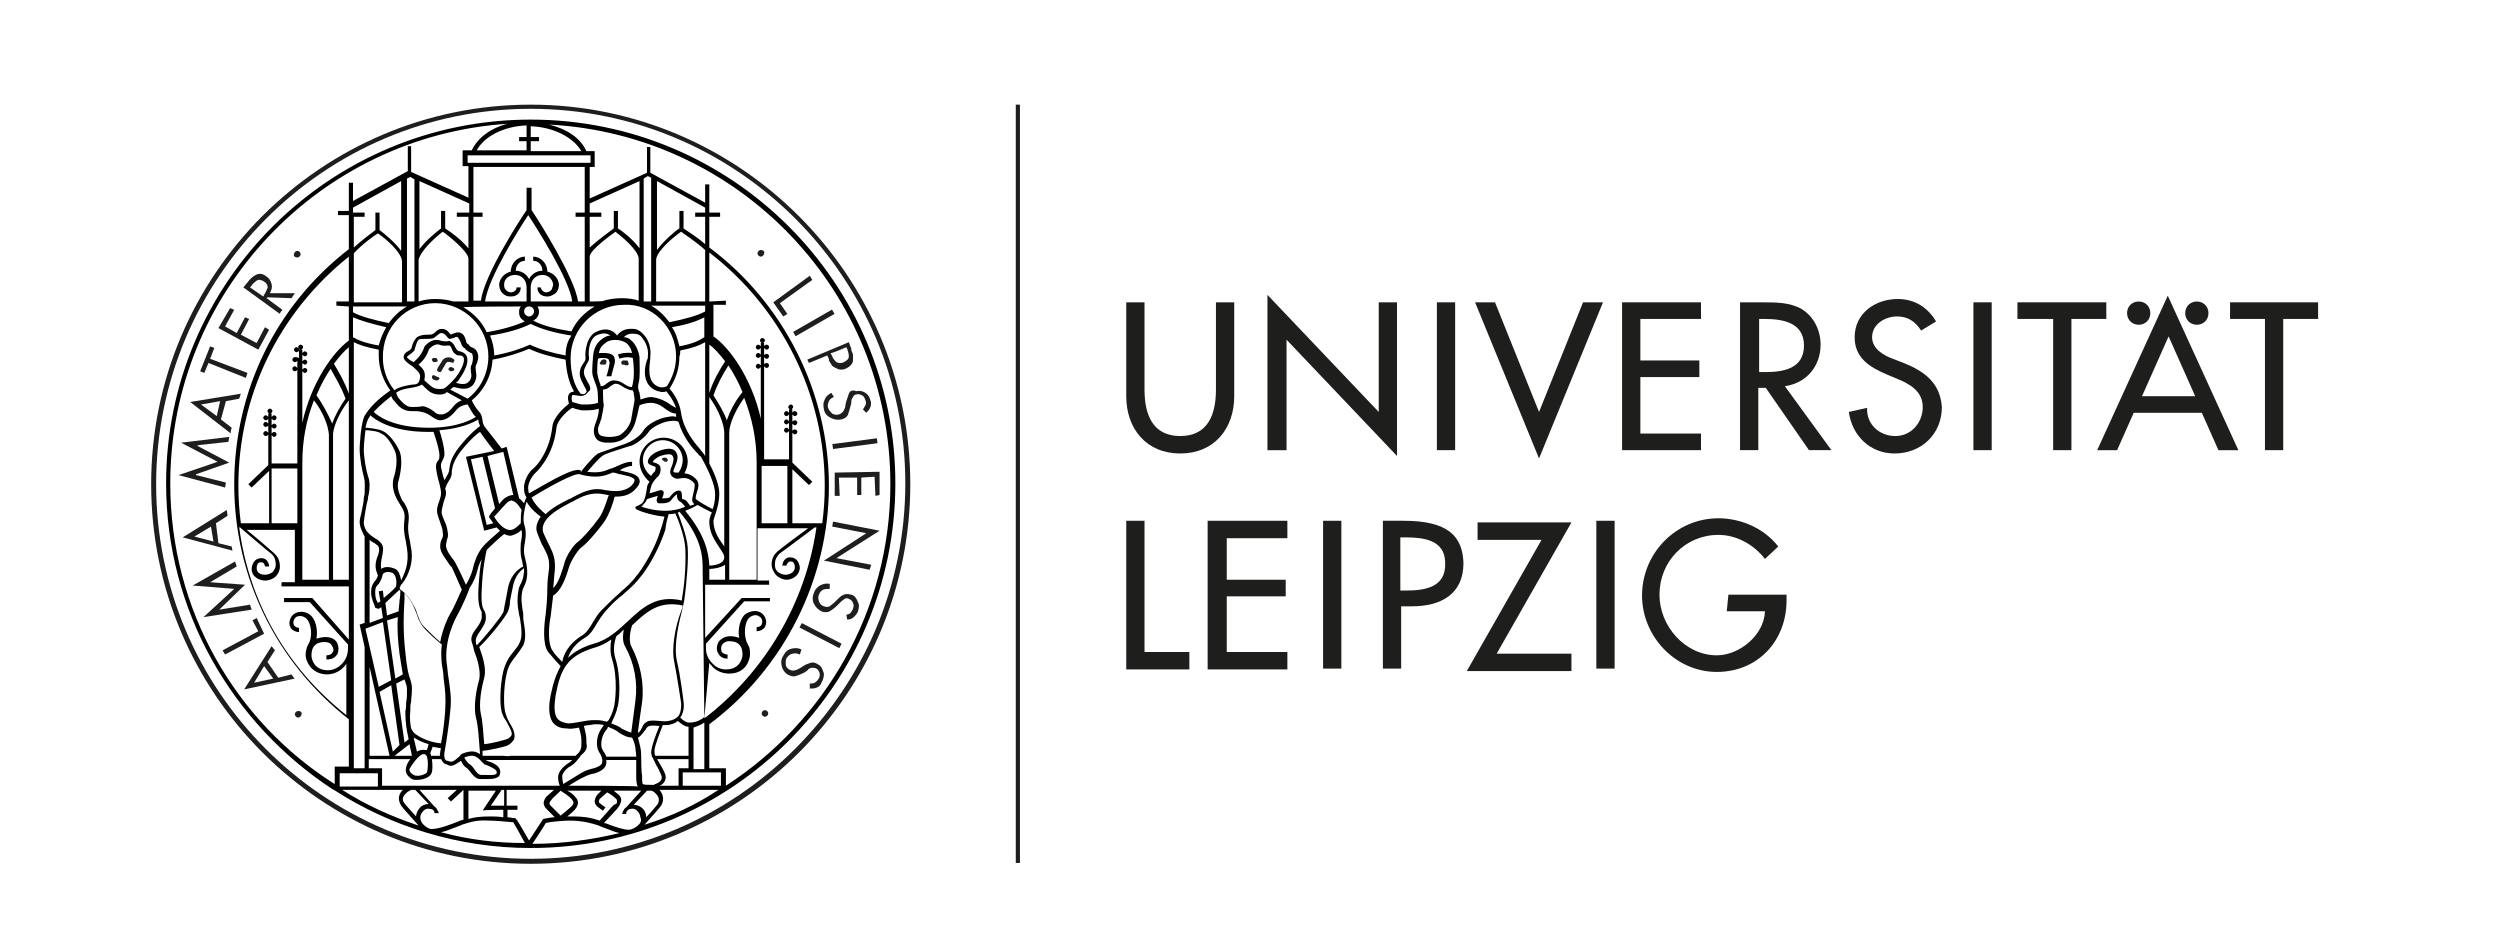 <?xml version="1.0" encoding="utf-8"?>
<!-- Generator: Adobe Illustrator 24.3.0, SVG Export Plug-In . SVG Version: 6.00 Build 0)  -->
<svg version="1.1" id="Layer_1" xmlns="http://www.w3.org/2000/svg" xmlns:xlink="http://www.w3.org/1999/xlink" x="0px" y="0px"
	 viewBox="0 0 301 112" style="enable-background:new 0 0 301 112;" xml:space="preserve">
<style type="text/css">
	.st0{fill:#1E1E1C;}
</style>
<g>
	<polygon class="st0" points="268.5,36.4 268.5,38.4 272.7,38.4 272.7,54.2 274.9,54.2 274.9,38.4 279.1,38.4 279.1,36.4 	"/>
	<polygon class="st0" points="253.6,36.4 242.9,36.4 242.9,38.4 247.2,38.4 247.2,54.2 249.4,54.2 249.4,38.4 253.6,38.4 	"/>
	<rect x="237.6" y="36.4" class="st0" width="2.2" height="17.8"/>
	<path class="st0" d="M229.2,43.7l-1.3-0.5c-1.1-0.4-2.5-1.2-2.5-2.6c0-1.6,1.6-2.5,3-2.5c1.3,0,2.2,0.6,2.9,1.7l1.8-1.1
		c-1-1.7-2.6-2.7-4.6-2.7c-2.7,0-5.2,1.7-5.2,4.6c0,2.5,1.8,3.6,3.9,4.5l1.2,0.5c1.5,0.6,3.1,1.5,3.1,3.4c0,1.9-1.4,3.5-3.3,3.5
		c-1.9,0-3.5-1.4-3.4-3.4l-2.2,0.5c0.4,2.9,2.6,5,5.5,5c3.2,0,5.7-2.3,5.7-5.6C233.6,46.1,231.7,44.7,229.2,43.7L229.2,43.7z"/>
	<polygon class="st0" points="204.8,52.2 197.5,52.2 197.5,45.4 204.6,45.4 204.6,43.4 197.5,43.4 197.5,38.4 204.8,38.4 
		204.8,36.4 195.3,36.4 195.3,54.2 204.8,54.2 	"/>
	<polygon class="st0" points="193,36.4 190.6,36.4 185.3,49.6 180,36.4 177.6,36.4 185.3,55.2 	"/>
	<rect x="173" y="36.4" class="st0" width="2.2" height="17.8"/>
	<polygon class="st0" points="154.9,40.9 168.2,54.9 168.2,36.4 166,36.4 166,49.6 152.6,35.5 152.6,54.2 154.9,54.2 	"/>
	<path class="st0" d="M142.1,54.6c4.1,0,6.5-3,6.5-6.9V36.4h-2.2v10.5c0,2.9-0.9,5.6-4.3,5.6c-3.4,0-4.3-2.7-4.3-5.6V36.4h-2.2v11.3
		C135.6,51.6,138,54.6,142.1,54.6L142.1,54.6z"/>
	<path class="st0" d="M219.2,41.5c0-1.7-0.8-3.4-2.3-4.3c-1.4-0.8-3.1-0.8-4.7-0.8h-2.7v17.8h2.2v-7.5h0.9l5.2,7.5h2.7l-5.6-7.7
		C217.6,46.1,219.2,44,219.2,41.5L219.2,41.5z M212.5,44.8h-0.7v-6.4h0.6c2.2,0,4.8,0.4,4.8,3.2C217.2,44.4,214.7,44.8,212.5,44.8z"
		/>
	<path class="st0" d="M264.5,39.1c0.8,0,1.4-0.6,1.4-1.4c0-0.8-0.6-1.4-1.4-1.4c-0.8,0-1.4,0.6-1.4,1.4
		C263.1,38.5,263.7,39.1,264.5,39.1z"/>
	<path class="st0" d="M252.5,54.2h2.4l2-4.5h8.2l2,4.5h2.4L261,35.6L252.5,54.2L252.5,54.2z M257.9,47.7l3.2-7.2l3.2,7.2H257.9
		L257.9,47.7z"/>
	<path class="st0" d="M257.5,39.1c0.8,0,1.4-0.6,1.4-1.4c0-0.8-0.6-1.4-1.4-1.4c-0.8,0-1.4,0.6-1.4,1.4
		C256.1,38.5,256.7,39.1,257.5,39.1z"/>
	<polygon class="st0" points="137.8,62.7 135.6,62.7 135.6,80.6 143.2,80.6 143.2,78.5 137.8,78.5 	"/>
	<path class="st0" d="M207.9,73.6h4.6c-0.1,2.9-3.1,5.3-5.8,5.3c-3.8,0-6.9-3.5-6.9-7.3c0-4,3.1-7.2,7.1-7.2c2.2,0,4.3,1.2,5.6,2.9
		l1.6-1.5c-1.7-2.2-4.5-3.4-7.2-3.4c-5.1,0-9.2,4.2-9.2,9.3c0,4.9,4,9.2,9,9.2c5,0,8.4-3.8,8.4-8.6v-0.7h-7L207.9,73.6L207.9,73.6z"
		/>
	<rect x="192.2" y="62.7" class="st0" width="2.2" height="17.8"/>
	<polygon class="st0" points="177.9,62.9 177.9,65 185.6,65 176.6,80.8 189.2,80.8 189.2,78.7 180.2,78.7 189.2,62.9 	"/>
	<rect x="159.3" y="62.7" class="st0" width="2.2" height="17.8"/>
	<polygon class="st0" points="145.4,80.6 155,80.6 155,78.5 147.7,78.5 147.7,71.8 154.8,71.8 154.8,69.8 147.7,69.8 147.7,64.8 
		155,64.8 155,62.7 145.4,62.7 	"/>
	<path class="st0" d="M169,62.7h-2.5v17.8h2.2v-7.5h1.3c3.4,0,6.2-1.4,6.2-5.2C176.1,64.6,174.4,62.7,169,62.7z M169.3,71.1h-0.7
		v-6.4h0.6c2.2,0,4.8,0.3,4.8,3.1C174.1,70.7,171.6,71.1,169.3,71.1L169.3,71.1z"/>
	<rect x="122.3" y="12.6" class="st0" width="0.5" height="91.3"/>
	<path class="st0" d="M63.9,12.6c-25.2,0-45.7,20.5-45.7,45.7s20.5,45.7,45.7,45.7c25.2,0,45.7-20.5,45.7-45.7S89,12.6,63.9,12.6z
		 M63.9,103.4c-24.9,0-45.1-20.2-45.1-45.1S39,13.1,63.9,13.1S109,33.4,109,58.2S88.8,103.4,63.9,103.4z"/>
	<path class="st0" d="M52.7,44.7c0,0,0.2,0.1,0.2,0.1c0,0,0.1,0,0.1,0c0.1,0,0.1-0.1,0.2-0.2c0,0,0.2-0.4,0.4-0.7
		c0.1-0.2,0.2-0.4,0.6-0.3c0.1,0,0.3,0.1,0.4,0.1c0,0,0,0,0-0.1c0,0,0-0.1,0.1-0.1c0,0,0,0,0,0c0,0,0-0.1,0-0.1c0,0,0-0.1,0-0.1
		c0,0-0.1,0-0.1-0.1c-0.1,0-0.1,0-0.2-0.1c-0.5-0.2-1,0-1.2,0.4c-0.1,0.2-0.4,0.6-0.5,0.8C52.6,44.5,52.6,44.7,52.7,44.7L52.7,44.7z
		"/>
	<path class="st0" d="M52.4,43.6c0.1,0,0.3-0.1,0.3-0.1c0-0.1,0-0.2-0.1-0.3c0-0.1-0.1-0.1-0.2-0.1c-0.1,0-0.2,0-0.2,0
		s-0.2,0.1-0.2,0.1c0,0.1,0,0.2,0.1,0.3C52.1,43.6,52.3,43.6,52.4,43.6z"/>
	<path class="st0" d="M52.3,45.2c-0.1-0.1-0.2,0-0.2,0S52,45.3,52,45.4c0,0.1,0,0.3,0.5,0.4c0.2,0,0.3,0,0.4-0.2
		C53,45.4,52.6,45.4,52.3,45.2z"/>
	<path class="st0" d="M75.4,44c0.2,0,0.3-0.1,0.3-0.2c0-0.1-0.1-0.2-0.1-0.3c0-0.1-0.1-0.1-0.3-0.1c-0.1,0-0.3,0-0.3,0
		s-0.2,0.1-0.2,0.2c0,0.1,0,0.2,0.1,0.3C75.1,43.9,75.2,43.9,75.4,44z"/>
	<path class="st0" d="M80.2,55.6c0.1,0,0.2-0.1,0.2-0.2c0-0.1-0.1-0.2-0.1-0.2c0,0-0.1-0.1-0.2-0.1c-0.1,0-0.2,0-0.2,0
		s-0.1,0.1-0.2,0.1c0,0.1,0,0.2,0.1,0.2C80,55.6,80.1,55.6,80.2,55.6z"/>
	<path class="st0" d="M72.9,43.3c-0.1,0-0.2-0.1-0.3,0c-0.1,0-0.2,0.1-0.2,0.1s-0.1,0.2-0.2,0.3c0,0.1,0.1,0.2,0.2,0.2
		c0.1,0,0.2,0,0.4,0c0.2,0,0.2-0.2,0.2-0.3C73.1,43.5,73,43.4,72.9,43.3z"/>
	<path class="st0" d="M54.4,44.2c-0.1,0-0.2,0-0.2,0S54,44.3,54,44.4c0,0.1,0,0.2,0.1,0.2c0.1,0.1,0.2,0.1,0.3,0.1
		c0.1,0,0.3-0.1,0.3-0.2c0-0.1-0.1-0.2-0.1-0.2C54.6,44.3,54.5,44.3,54.4,44.2z"/>
	<path class="st0" d="M35.1,81.2l-1.6,0.4l-1.3-1.9l0.9-1.4l-0.4-0.5L29.4,83l6.1-1.3C35.5,81.8,35.1,81.2,35.1,81.2z M30.6,82.2
		l1.2-2l1.1,1.5C32.9,81.7,30.6,82.2,30.6,82.2z"/>
	<polygon class="st0" points="30.9,74.4 30.4,74.7 31.1,76 26.8,78.3 27.1,78.8 31.8,76.3 	"/>
	<polygon class="st0" points="30.3,73.4 30.1,72.8 26.4,73.4 26.4,73.4 29.5,70.4 25.3,70.1 25.3,70.1 28.5,68.2 28.3,67.6 
		23.2,70.5 28.2,70.9 24.5,74.3 	"/>
	<path class="st0" d="M27.9,65.8l-1.6-0.4L26,63l1.4-0.9l-0.1-0.7l-5.3,3.3l6,1.6C28,66.4,27.9,65.8,27.9,65.8z M23.4,64.6l2-1.2
		l0.3,1.8C25.7,65.2,23.4,64.6,23.4,64.6z"/>
	<polygon class="st0" points="27.1,58.7 27.2,58.1 23.6,57.2 23.6,57.1 27.6,55.7 23.8,53.7 23.8,53.6 27.5,53.2 27.6,52.6 
		21.8,53.3 26.2,55.6 21.5,57.2 	"/>
	<path class="st0" d="M27.9,51.5l-1.3-1l0.6-2.2l1.6-0.3l0.2-0.6l-6.1,1l4.9,3.8C27.7,52.1,27.9,51.5,27.9,51.5z M26.1,50.1
		l-1.9-1.4l2.3-0.4L26.1,50.1z"/>
	<polygon class="st0" points="25.1,43.7 29.6,45.5 29.8,44.9 25.3,43.2 25.8,41.9 25.3,41.7 24.1,44.7 24.6,44.9 	"/>
	<polygon class="st0" points="32.4,39.7 31.9,39.4 30.9,41.3 29,40.3 30,38.4 29.5,38.2 28.5,40.1 27.1,39.3 28.2,37.3 27.7,37.1 
		26.3,39.5 31.1,42.1 	"/>
	<path class="st0" d="M34,37.3l-1.9-1.4l0.1-0.1l2.9,0.1l0.4-0.6l-3,0c0.2-0.4,0.3-0.7,0.2-1.1c-0.1-0.4-0.3-0.7-0.6-0.9
		c-0.5-0.4-0.9-0.4-1.3-0.2c-0.4,0.2-0.7,0.5-1,0.9l-0.5,0.6l4.4,3.2C33.6,37.8,34,37.3,34,37.3z M31.8,35.5
		C31.8,35.5,31.8,35.5,31.8,35.5l-0.1,0.2l-1.6-1.1l0.1-0.1c0.2-0.3,0.4-0.5,0.7-0.7c0.2-0.2,0.6-0.1,0.9,0.1
		c0.3,0.2,0.5,0.5,0.4,0.8C32.1,34.9,32,35.2,31.8,35.5C31.8,35.5,31.8,35.5,31.8,35.5z"/>
	<polygon class="st0" points="94.3,38.1 94.8,37.8 93.9,36.5 97.8,33.7 97.5,33.2 93.1,36.4 	"/>
	<rect x="95.3" y="38.6" transform="matrix(0.867 -0.498 0.498 0.867 -6.355 53.955)" class="st0" width="5.4" height="0.6"/>
	<path class="st0" d="M97.4,43.7l2.2-0.9l0.2,0.4c0,0,0,0.1,0,0.1c0,0,0,0.1,0,0.1c0.1,0.2,0.2,0.3,0.3,0.5c0.1,0.2,0.3,0.3,0.5,0.4
		c0.2,0.1,0.4,0.2,0.6,0.2c0.2,0,0.4,0,0.6-0.1c0,0,0,0,0,0c0,0,0,0,0,0c0.2-0.1,0.4-0.2,0.6-0.4c0.2-0.2,0.3-0.4,0.3-0.6
		c0-0.2,0-0.4,0-0.6c0-0.2-0.1-0.4-0.2-0.6c0,0,0-0.1,0-0.1c0,0,0-0.1,0-0.1l-0.3-0.8l-5,2.1C97.1,43.1,97.4,43.7,97.4,43.7z
		 M101.9,41.8l0.1,0.2c0,0,0,0,0,0c0,0,0,0,0,0c0.1,0.3,0.2,0.6,0.2,0.9c0,0.3-0.2,0.5-0.6,0.7c-0.4,0.2-0.6,0.1-0.9,0
		c-0.2-0.2-0.4-0.4-0.5-0.7l-0.2-0.4C100.1,42.6,101.9,41.8,101.9,41.8z"/>
	<path class="st0" d="M102.2,47.4c-0.1,0.3-0.2,0.6-0.3,0.9l-0.1,0.4c0,0,0,0,0,0c0,0,0,0,0,0c0,0.3-0.1,0.5-0.2,0.7
		c-0.1,0.2-0.3,0.4-0.6,0.5c-0.3,0.1-0.6,0-0.8-0.1c-0.2-0.2-0.4-0.4-0.5-0.7c-0.1-0.3,0-0.5,0.1-0.8c0.1-0.2,0.3-0.4,0.6-0.5
		l-0.3-0.5c-0.4,0.2-0.7,0.5-0.8,0.8c-0.2,0.4-0.2,0.7-0.1,1.2c0.1,0.5,0.4,0.8,0.8,1c0.4,0.2,0.8,0.3,1.3,0.2
		c0.4-0.1,0.7-0.3,0.8-0.6c0.1-0.3,0.2-0.6,0.3-1l0.1-0.4c0,0,0-0.1,0-0.1c0,0,0-0.1,0-0.1c0-0.2,0.1-0.3,0.2-0.5
		c0.1-0.2,0.2-0.3,0.4-0.3c0.2-0.1,0.5,0,0.7,0.1c0.2,0.1,0.3,0.3,0.4,0.6c0.1,0.2,0.1,0.4,0,0.6c-0.1,0.2-0.2,0.3-0.3,0.5l0.4,0.4
		c0.2-0.2,0.4-0.4,0.5-0.7c0.1-0.3,0.1-0.6,0-0.8c-0.1-0.4-0.3-0.7-0.6-0.9c-0.3-0.2-0.7-0.3-1.1-0.2
		C102.6,46.9,102.3,47.1,102.2,47.4z"/>
	<polygon class="st0" points="104.2,49.5 104.2,49.5 104.2,49.5 	"/>
	<rect x="100.2" y="53.1" transform="matrix(0.992 -0.129 0.129 0.992 -6.03 13.716)" class="st0" width="5.4" height="0.6"/>
	<polygon class="st0" points="100.5,59.7 101.1,59.7 101,57.5 103.2,57.5 103.2,59.6 103.7,59.6 103.7,57.5 105.3,57.4 105.4,59.7 
		105.9,59.6 105.9,56.8 100.5,56.9 	"/>
	<polygon class="st0" points="100.3,62.8 100.2,63.4 104.3,64.2 99.2,67.5 104.7,68.6 104.9,68 100.7,67.2 105.9,63.9 	"/>
	<path class="st0" d="M102.5,71.6c-0.4-0.1-0.7-0.1-0.9,0c-0.3,0.1-0.5,0.3-0.8,0.6l-0.3,0.3c0,0,0,0,0,0c0,0,0,0,0,0
		c-0.2,0.2-0.4,0.3-0.6,0.5c-0.2,0.1-0.4,0.1-0.7,0c-0.3-0.1-0.5-0.3-0.6-0.6c-0.1-0.3-0.1-0.6,0-0.8c0.1-0.3,0.3-0.5,0.5-0.6
		c0.3-0.1,0.5-0.1,0.8-0.1l0-0.6c-0.4-0.1-0.8,0-1.2,0.2c-0.3,0.2-0.6,0.5-0.7,0.9c-0.2,0.4-0.2,0.9,0,1.3c0.2,0.4,0.5,0.7,0.9,0.9
		c0.4,0.2,0.8,0.1,1,0c0.3-0.2,0.6-0.4,0.9-0.7l0.3-0.3c0,0,0.1-0.1,0.1-0.1c0,0,0.1-0.1,0.1-0.1c0.1-0.1,0.3-0.2,0.4-0.3
		c0.2-0.1,0.3-0.1,0.5,0c0.2,0.1,0.4,0.2,0.5,0.5c0.1,0.2,0.1,0.4,0,0.7c-0.1,0.2-0.2,0.4-0.3,0.5c-0.1,0.1-0.3,0.2-0.5,0.2l0.1,0.6
		c0.3,0,0.6-0.1,0.8-0.3c0.2-0.2,0.4-0.4,0.5-0.7c0.1-0.4,0.2-0.7,0-1.1C103.1,72,102.9,71.7,102.5,71.6L102.5,71.6z"/>
	<polygon class="st0" points="101.9,74.5 101.9,74.5 101.9,74.5 	"/>
	<rect x="98.5" y="73.8" transform="matrix(0.46 -0.888 0.888 0.46 -14.588 129.072)" class="st0" width="0.6" height="5.4"/>
	<polygon class="st0" points="97.3,82.7 97.3,82.7 97.3,82.7 	"/>
	<path class="st0" d="M98.5,80c-0.3-0.2-0.6-0.3-0.9-0.2c-0.3,0.1-0.6,0.2-0.9,0.4l-0.3,0.2c0,0,0,0,0,0c0,0,0,0,0,0
		c-0.2,0.1-0.5,0.3-0.7,0.3c-0.2,0.1-0.5,0-0.7-0.1c-0.3-0.2-0.4-0.4-0.4-0.7c0-0.3,0-0.6,0.2-0.8c0.2-0.2,0.4-0.4,0.7-0.4
		c0.3-0.1,0.5,0,0.8,0.1l0.2-0.6c-0.4-0.2-0.8-0.2-1.2-0.1c-0.4,0.1-0.7,0.3-0.9,0.7c-0.3,0.4-0.4,0.8-0.3,1.3
		c0.1,0.5,0.3,0.8,0.7,1.1c0.4,0.2,0.7,0.3,1,0.2c0.3-0.1,0.6-0.2,1-0.4l0.3-0.2c0,0,0.1,0,0.1-0.1c0,0,0.1,0,0.1-0.1
		c0.1-0.1,0.3-0.2,0.5-0.2c0.2,0,0.3,0,0.5,0.1c0.2,0.1,0.3,0.3,0.4,0.6c0,0.2,0,0.5-0.2,0.7c-0.1,0.2-0.3,0.3-0.4,0.4
		c-0.2,0.1-0.4,0.1-0.6,0.1l0,0.6c0.3,0,0.6,0,0.8-0.1c0.3-0.1,0.5-0.3,0.6-0.6c0.2-0.3,0.3-0.7,0.3-1.1C99,80.5,98.9,80.2,98.5,80z
		"/>
	<path class="st0" d="M35.8,31c0.2,0,0.4-0.2,0.4-0.4c0-0.2-0.2-0.4-0.4-0.4c-0.2,0-0.4,0.2-0.4,0.4C35.3,30.8,35.5,31,35.8,31z"/>
	<path class="st0" d="M91.6,30.1c-0.2,0-0.4,0.2-0.4,0.4c0,0.2,0.2,0.4,0.4,0.4c0.2,0,0.4-0.2,0.4-0.4
		C92.1,30.3,91.9,30.1,91.6,30.1z"/>
	<path class="st0" d="M35.9,85.6c-0.2,0-0.4,0.2-0.4,0.4c0,0.2,0.2,0.4,0.4,0.4s0.4-0.2,0.4-0.4C36.4,85.8,36.2,85.6,35.9,85.6z"/>
	<path class="st0" d="M92.1,85.5c-0.2,0-0.4,0.2-0.4,0.4c0,0.2,0.2,0.4,0.4,0.4s0.4-0.2,0.4-0.4C92.5,85.7,92.3,85.5,92.1,85.5z"/>
</g>
<path d="M63.9,14.4C39.7,14.4,20,34,20,58.2c0,15.4,8,28.9,20,36.8l0.2,0.1c6.8,4.4,15,7,23.7,7c24.2,0,43.9-19.7,43.9-43.9
	S88.1,14.4,63.9,14.4L63.9,14.4z M63.9,17h1v-0.5h-1v-1.3c2.7,0.1,5.1,1.3,6.1,3h-6.1C63.9,18.2,63.9,17,63.9,17z M71.1,18.7v0.9
	H56.3v-0.9C56.3,18.7,71.1,18.7,71.1,18.7z M85.4,36.3v-5.9c8.7,6.7,13.9,17.1,13.9,28.1c0,1.5-0.1,3-0.3,4.5h-3.6c0,0,0-3.8,0-6.5
	l2,1.9l0.4-0.4l-2.4-2.3c0-1.1,0-3.6,0-3.6c0.1,0.1,0.2,0.2,0.3,0.2c0.2,0,0.3-0.2,0.3-0.3c0-0.2-0.2-0.3-0.3-0.3
	c-0.1,0-0.3,0.1-0.3,0.2v-0.9c0.1,0.1,0.2,0.2,0.3,0.2c0.2,0,0.3-0.2,0.3-0.3c0-0.2-0.2-0.3-0.3-0.3c-0.1,0-0.3,0.1-0.3,0.2v-0.9
	c0.1,0.1,0.2,0.2,0.3,0.2c0.2,0,0.3-0.2,0.3-0.3c0-0.2-0.2-0.3-0.3-0.3c-0.1,0-0.3,0.1-0.3,0.2v-0.4h-0.1c0.1-0.1,0.2-0.2,0.2-0.3
	c0-0.2-0.2-0.3-0.3-0.3s-0.3,0.2-0.3,0.3c0,0.1,0.1,0.2,0.2,0.3h-0.1v0.4c-0.1-0.1-0.2-0.2-0.3-0.2c-0.2,0-0.3,0.2-0.3,0.3
	c0,0.2,0.2,0.3,0.3,0.3c0.1,0,0.2-0.1,0.3-0.2v0.8c-0.1-0.1-0.2-0.2-0.3-0.2c-0.2,0-0.3,0.2-0.3,0.3c0,0.2,0.2,0.3,0.3,0.3
	c0.1,0,0.2-0.1,0.3-0.2v0.8c-0.1-0.1-0.2-0.2-0.3-0.2c-0.2,0-0.3,0.2-0.3,0.3c0,0.2,0.2,0.3,0.3,0.3c0.1,0,0.2-0.1,0.3-0.2v3.4l-3,0
	c0-0.1,0-11.2,0-11.2c0.1,0.1,0.2,0.2,0.3,0.2c0.2,0,0.3-0.2,0.3-0.3c0-0.2-0.2-0.3-0.3-0.3c-0.1,0-0.3,0.1-0.3,0.2v-0.9
	c0.1,0.1,0.2,0.2,0.3,0.2c0.2,0,0.3-0.2,0.3-0.3c0-0.2-0.2-0.3-0.3-0.3c-0.1,0-0.3,0.1-0.3,0.2v-0.9c0.1,0.1,0.2,0.2,0.3,0.2
	c0.2,0,0.3-0.2,0.3-0.3c0-0.2-0.2-0.3-0.3-0.3c-0.1,0-0.3,0.1-0.3,0.2v-0.4h-0.1c0.1-0.1,0.2-0.2,0.2-0.3c0-0.2-0.2-0.3-0.3-0.3
	c-0.2,0-0.3,0.2-0.3,0.3c0,0.1,0.1,0.2,0.2,0.3h-0.1v0.4c-0.1-0.1-0.2-0.2-0.3-0.2c-0.2,0-0.3,0.2-0.3,0.3c0,0.2,0.2,0.3,0.3,0.3
	c0.1,0,0.2-0.1,0.3-0.2v0.8c-0.1-0.1-0.2-0.2-0.3-0.2c-0.2,0-0.3,0.2-0.3,0.3c0,0.2,0.2,0.3,0.3,0.3c0.1,0,0.2-0.1,0.3-0.2V44
	c-0.1-0.1-0.2-0.2-0.3-0.2c-0.2,0-0.3,0.2-0.3,0.3c0,0.2,0.2,0.3,0.3,0.3c0.1,0,0.2-0.1,0.3-0.2v6.2c-1.1-4.9-3.8-8.6-5.7-9.9v-3.8
	h1.5v-0.5L85.4,36.3L85.4,36.3z M84.8,86.3c0,0-0.1,0.1-0.1,0.1c-0.1,0.1-0.2,0.2-0.3,0.2c-0.4,0.3-1,0.4-1.4,0.4
	c-0.4,0-0.8-0.3-1.1-0.6c0.6-0.8,0.4-1.9,0.4-1.9c0-0.1-0.4-3.3-0.8-4.9c-0.3-1.3-0.1-3.4,0.6-6c0.1-0.4,0.2-0.9,0.3-1.4
	c0.3-2.2,0.5-4.9,0.4-6.3c-0.1-1.4-0.9-3.4-1.2-4.2c0.1,0,0.1,0,0.2-0.1c2.8,3.3,2.8,5.6,2.8,6.9L84.8,86.3
	C84.8,86.3,84.8,86.3,84.8,86.3L84.8,86.3z M84.8,87v5.6l-1.3,0l0-5C84.1,87.4,84.5,87.2,84.8,87z M77.2,91.1c0,0,0-0.8-0.1-1.1
	c-0.1-0.5-0.2-0.9-0.3-1.2c0.1,0,0.2-0.1,0.3-0.2c0.3-0.3,0.4-0.5,0.6-0.7c0.1-0.2,0.2-0.4,0.5-0.5c0.4-0.1,0.8,0,1.1,0
	c0,0,0.1,0,0.1,0c-0.3,0.7-1,2.5-1,3.2c0,0.2,0.1,0.4,0.1,0.5h0c0,0,0,0,0,0c0.1,0.1,0.4,0.8,0.5,1c0.2,0.3,0.4,0.7,0.6,1.2
	c0.1,0.2,0.1,0.4,0,0.6c-0.2,0.4-0.8,0.5-0.9,0.6c-0.5,0-1.2,0-1.3-0.1c-0.1-0.1-0.1-0.7-0.1-1.1C77.2,93,77.2,91.2,77.2,91.1z
	 M59.1,97l1.3-1.9h0.3V97H59.1z M60.6,97.5v0.9c-0.6-0.1-1.2-0.1-1.6-0.1c-1.2,0-1.9,0.1-2.6,0.3v-3.4h3.3l-1.6,2.4
	C58.1,97.5,60.6,97.5,60.6,97.5z M46,94.6l0-2.1l-1.6,0v-1.1H47l0,0l0,0h2.4c-0.3,0.4-0.5,0.8-0.5,1c-0.1,0.4-0.1,0.9,0.7,1.4
	c0.2,0.1,0.4,0.1,0.6,0.1c0.7,0,1.5-0.3,1.7-0.7c0.2-0.3,0.2-1.1,0.1-1.8h1.1c0.1,0.2,0.3,0.5,0.5,0.6l0.1,0
	c0.2,0.1,0.4,0.2,0.6,0.2c0.3,0,0.6-0.2,1.2-0.6c0.2,0.4,0.4,0.7,0.6,0.8c0.2,0.1,0.3,0.3,0.5,0.5c0.3,0.4,0.7,0.9,1.2,0.9
	c0.1,0,0.2,0,0.4,0c0.2,0,0.4,0,0.5,0c0.7,0,1.4-0.1,1.5-0.6c0.2-0.9-0.7-1.3-1.3-1.5c-0.2-0.1-0.3-0.1-0.4-0.2c0,0,0,0,0,0h10.4
	c-0.2,0.2-0.3,0.3-0.5,0.4c-0.6,0.4-1.3,1.1-1.2,1.8c0,0.3,0.1,0.7,0.2,0.9H46L46,94.6z M43.9,77.9v14.6l-1.3,0V41.2
	c0.6,0.3,1.4,0.6,3,0.9c0,0.2,0,0.5,0,0.7c0,1.5,0.5,3,1.4,4.2c-0.8,0.6-2.1,1.5-3,2.9c-0.6,0.8-0.7,4.1-0.7,4.1
	c0,1.1,0.3,2.7,0.5,3.4c0.2,0.7,0.1,1.4,0.1,2c0,0.2-0.1,0.4-0.1,0.6c0,0.3-0.1,0.8-0.2,1.3c-0.1,0.6-0.3,1.2-0.3,1.5
	c0,0.7,0.4,1.4,0.6,1.8v10.4l-0.6,0.2L43.9,77.9L43.9,77.9z M42.5,25.6V25l5.8-3.2v8.4c-0.8-1.1-2.2-2.2-2.6-2.5v-2.1h-0.5v2.1
	c-0.4,0.3-1.6,1.2-2.6,2.1v-3.7h1.3v-0.5C43.8,25.6,42.5,25.6,42.5,25.6z M45.5,28.1c0.9,0.6,2.9,2.3,2.9,3.4v4.9h-5.8v-5.9
	C43.6,29.4,45,28.4,45.5,28.1z M49,36.9c-0.9,0.5-1.6,1.2-2.2,2c-1.9-0.4-3.4-0.8-4.3-1.3l0,0v-0.7H49z M57,25.6v-5.5h13.4v5.5h-1.1
	v0.5h1.1v10.2h-0.8c-0.4-2.9-4.9-10-5.6-11v-2.7h-0.6v2.7c-0.7,1-5.1,7.8-5.5,10.9H57V26.1h1.1v-0.5L57,25.6L57,25.6z M71.6,36.9
	c-1.2,0.7-2.2,1.7-2.8,3c-1.9-0.3-3.5-0.7-4.6-1.3c0.2-0.1,0.4-0.3,0.4-0.3c0.2-0.2,0.3-0.5,0.3-0.8c0-0.2-0.1-0.5-0.2-0.6H71.6z
	 M71,36.3v-5.4c0-0.8,2.7-2.7,3.1-3c0.8,0.6,2.7,2.2,2.8,3.2v5.1c-0.6-0.2-1.3-0.3-2-0.3c-0.8,0-1.5,0.1-2.2,0.3
	C72.8,36.3,71,36.3,71,36.3z M70.7,45.9c-0.2-0.4-0.4-0.7-0.4-1.1c0-0.4,0.2-0.6,0.3-0.9c0.2-0.3,0.4-0.6,0.3-1
	c-0.1-0.7,0.1-2.3,1.1-2.6c0.8-0.3,1.2-0.1,1.5,0.1c-0.4,0-0.7,0.2-1,0.4c-0.7,0.5-0.9,1.1-1,1.5c-0.1,0.3-0.2,1.9-0.2,2.4
	c0,0.6,0.3,1.2,0.4,1.5l0,0c0,0,0.1,0.2,0.2,0.6c0.1,0.4,0.1,1.3,0.1,1.7c-0.3,0.1-0.8,0.2-1.3,0.2c-0.2,0-0.4,0-0.5,0
	c-0.1,0-0.1,0-0.2,0c-0.4-0.1-0.8-0.2-1.1-0.3c-0.1-0.3-0.1-0.7,0-0.8c0.1-0.1,0.3,0,0.5,0c0.4,0.1,1,0.2,1.4-0.4
	C71.3,46.9,71,46.4,70.7,45.9z M79.2,47.1c0.2,0,0.3,0.1,0.5,0.1c0.2,0,0.4,0,0.5-0.1c0.1,0.1,0.8,0.9,1.2,2c-0.3-0.1-1-0.6-1-0.6
	c0,0-0.9-0.6-2-0.7c-0.4,0-1,0.2-1.3,0.3c0,0,0-0.1,0-0.1c0-0.3-0.1-0.5-0.1-0.7c0,0,0-0.1-0.1-0.2c0,0,0-0.1,0-0.1l0,0
	c-0.1-0.3-0.1-0.6,0-0.9c0.2-0.8,0.1-2.2,0.1-3c0-0.5-0.4-1.7-1.1-2.2c-0.2-0.2-0.5-0.3-0.8-0.3c0.3-0.3,0.7-0.5,1.4-0.4
	c0.3,0,0.7,0.2,0.9,0.6c0.5,0.6,0.7,1.5,0.6,2.1l0,0.2C77.6,44,77.1,46.4,79.2,47.1L79.2,47.1z M81.9,42.2c1.5-0.3,2.3-0.6,3-1v13.7
	c-0.1-0.1-0.1-0.2-0.2-0.3l-0.1-0.1c0-0.1-0.2-0.2-0.3-0.4c-0.6-0.7-2-2.3-2.3-4.4c-0.2-1.4-1-2.5-1.4-2.9c0.8-1.2,1.2-2.5,1.2-3.9
	C81.9,42.7,81.9,42.5,81.9,42.2L81.9,42.2z M81.8,41.7c-0.2-0.8-0.4-1.6-0.9-2.3c1.7-0.3,3-0.7,3.9-1.2v2.4
	C84.2,41,83.4,41.4,81.8,41.7z M66.2,65.8c-0.2-0.4-0.5-1-0.8-1.7c-0.5-1.7,2.2-3,3.3-3.6c0.2-0.1,0.3-0.1,0.4-0.2
	c0.9-0.5,2.1-1.1,3.5-0.8c0.2,0,0.4,0.1,0.7,0.1c-0.2,0.5-0.6,2-1.2,2.8c-0.8,1.1-2.1,2.6-2.6,2.9C69,65.7,68.1,67,67.9,68
	c-0.2,0.6-0.6,2.2-1.3,2.8c0.1-0.7,0.1-1.4,0.2-2.1C66.9,67.3,66.6,66.6,66.2,65.8z M66,78.5c0.5,0.6,1.2,1.4,1.5,1.7
	c-0.5,0.9-0.9,2-1.2,3.5c-0.3,1.5-0.2,2.5,0.2,3.2c0.5,0.7,1.2,0.8,1.7,0.8c0.5,0.1,1,0,1.5-0.1c0.1,0.3,0.3,1,0.3,1.5
	c0,0.2,0,0.3,0,0.4c0,0.4,0,0.7-0.3,1.1l-0.2,0.2c-0.1,0.1-0.1,0.1-0.2,0.2h-7.9c-0.1,0.1-0.7,0-0.8,0c-0.1,0-0.5,0-0.7,0
	c0,0,0,0-0.1,0l0,0h-1.7c0-0.1,0-0.3,0-0.6c1.1-0.1,2.6-0.5,2.9-0.6c0.5-0.2,0.7-0.5,0.9-0.8c0.2-0.7-0.2-1.4-0.5-1.9
	c-0.1-0.1-0.1-0.2-0.1-0.2l0,0c0,0,0,0,0,0c-0.2-0.3-0.3-0.6-0.4-0.9c-0.3-0.7-0.3-3.2,0.1-4.9c0.2-1,0.7-1.6,1.1-2.1
	c0.3-0.4,0.6-0.8,0.9-1.3c0.4-0.9,0.2-1.9,0-3.2L63,73.9c-0.2-1.1-0.3-1.9-0.1-2.8c0-0.1,0.1-0.2,0.1-0.3c0.3-0.6,0.8-1.5,0.2-3.7
	c-0.2-0.7-0.1-1.3,0-1.8c0.1-0.7,0.2-1.3-0.1-2.2c-0.2-0.7,0.1-2.1,0.3-2.7c0.5,0.9,1.3,1.5,1.7,1.8c-0.4,0.6-0.7,1.3-0.4,2
	c0.3,0.8,0.5,1.3,0.8,1.8c0.4,0.8,0.7,1.3,0.6,2.5c-0.1,0.8-0.2,1.5-0.2,2.2C65.9,72,65.8,73,65.7,74C65.5,75.2,65.3,77.6,66,78.5
	L66,78.5z M81.3,54.3c-0.5-0.5-1.4-0.2-2,0c-0.5,0.2-1.3,0.7-1.3,1.3c0,0.3,0.4,0.4,0.6,0.5c0.1,0,0.3,0.1,0.3,0.1
	c0.1,0.2,0,0.6-0.2,0.7c-0.1,0.1-0.2,0.2-0.3,0.4c-0.6-0.4-1-1.2-1-1.9c0-1.3,1.1-2.4,2.4-2.4c1.3,0,2.4,1.1,2.4,2.4
	c0,0.5-0.2,1.1-0.5,1.5c-0.2,0-0.3,0-0.4,0c-0.1,0-0.2-0.1-0.2-0.1c-0.1-0.1,0.1-0.4,0.2-0.7C81.5,55.6,81.8,54.9,81.3,54.3z
	 M78.4,58.6c0-0.3,0.6-1.1,0.8-1.2c0.3-0.3,0.4-0.8,0.3-1.2c-0.1-0.3-0.4-0.4-0.7-0.5c-0.1,0-0.2-0.1-0.2-0.1c0-0.1,0.4-0.5,0.9-0.7
	c0.6-0.2,1.2-0.3,1.4-0.1c0.3,0.3,0.2,0.7,0,1.3c-0.2,0.4-0.3,0.8-0.1,1.1c0.1,0.2,0.3,0.3,0.5,0.4c0.2,0.1,0.4,0,0.6,0
	c0.5-0.1,1.1-0.1,1.7,0.6c0.1,0.2,0,0.7-0.1,1.1c-0.1,0.5-0.3,1,0,1.3c0,0,0.1,0.1,0.1,0.1c-0.1,0.1-0.3,0.1-0.5,0.2
	c-0.4-0.5-0.4-0.7-0.9-0.8c-0.1,0-0.1-0.2-0.1-0.4c0-0.2,0-0.5-0.2-0.6c-0.3-0.1-0.7,0-1.3,0.8C80.4,60,80,60,79.7,60
	c0-0.1,0.1-0.1,0.1-0.2c0.1-0.3,0.2-0.6,0-0.7c-0.2-0.2-0.5,0-0.6,0c-0.3,0.1-0.6,0.2-1,0.3C78.3,59.1,78.3,58.8,78.4,58.6z
	 M79.2,59.7c-0.1,0.3-0.2,0.5-0.1,0.7c0,0.1,0.1,0.2,0.3,0.2h0l0.1,0c0.5,0,1.1,0,1.4-0.5c0.3-0.4,0.5-0.5,0.6-0.6v0
	c0,0.3,0,0.7,0.4,0.9c0.2,0.1,0.3,0.3,0.6,0.6c-0.6,0.3-1.5,0.5-2.4,0.5c-1.2,0-2.3-0.3-2.9-0.5c0.1-0.1,0.2-0.1,0.2-0.2
	c0.2-0.2,0.4-0.4,0.5-0.7C78.4,59.9,78.9,59.8,79.2,59.7L79.2,59.7z M80.5,61.9c0.3,0,0.5,0,0.8-0.1c0.3,0.6,1.1,2.7,1.2,4.1
	c0.1,1.4,0,4.1-0.4,6.2c0,0.1,0,0.1,0,0.2c-3-0.7-4.7,0.8-6.4,2.4c-1.2,1.1-2.4,2.3-4.2,2.8c-1.4,0.4-2.4,1-3.1,1.7
	c0.2-0.7,0.8-1.7,2-2.4c0.7-0.4,1.1-1.1,1.5-1.8c0.3-0.5,0.6-0.9,0.9-1.3c0.9-1,1.4-1.5,2.2-2.1l0.2-0.2c0.7-0.6,1.3-1.1,2.2-2.3
	c0.9-1.2,2-3.2,2.7-5.3C80.2,62.9,80.4,62.3,80.5,61.9z M81.2,79.8c0.3,1.5,0.8,4.8,0.8,4.8c0,0,0.1,1-0.3,1.6
	c-0.3,0.3-0.6,0.5-1.2,0.6c-0.5,0.1-0.8,0-1.1,0c-0.4,0-0.7-0.1-1.3,0c-0.5,0.2-0.7,0.5-0.8,0.8c-0.1,0.2-0.2,0.4-0.4,0.6
	c0,0-0.1,0-0.1,0c0.1-0.8,0.4-3,0.5-3.6c0.3-2.3-0.2-4.7-1.3-6.8c-0.4-0.8,0-2.2,0.1-2.5c0,0,0,0,0.1-0.1c1.7-1.6,3.2-2.9,6-2.3
	c0,0.2-0.1,0.5-0.2,0.7C81.3,75.4,80.8,78.1,81.2,79.8z M82.9,87.5l0,3.5h-4c-0.1-0.2-0.1-0.4-0.1-0.6c0-0.6,0.7-2.3,1-3.1
	c0.2,0,0.4,0,0.6,0c0.5-0.1,0.9-0.2,1.2-0.5C82,87.1,82.4,87.5,82.9,87.5z M70.6,89.4c0-0.1,0-0.2,0-0.4c0-0.5-0.2-1.2-0.3-1.6
	c0.4-0.1,0.8-0.1,1.3-0.2c0.4,0,0.8,0,1.1,0.1c-0.1,0.1-0.1,0.2-0.2,0.3c-0.9,1.2-0.6,2.4-0.5,2.7c0,0,0.1,0.1,0.1,0.2
	c0.2,0.3,0.5,0.8,0.4,1.3c0,0.4-0.9,0.7-1.4,0.8c-0.4,0.1-0.9,0.3-1.5,0.7c-0.5,0.3-1.3,0.8-1.8,1.1c0-0.2-0.1-0.5-0.1-0.8
	c-0.1-0.4,0.4-1,0.9-1.3c0.4-0.2,0.7-0.5,1-0.9h0v0c0.1-0.1,0.2-0.2,0.3-0.4l0.2-0.2C70.7,90.3,70.7,89.9,70.6,89.4z M72.5,90.2
	C72.4,90,72.2,89,72.9,88c0.2-0.2,0.3-0.4,0.3-0.5c0.5,0.2,0.9,0.4,1.2,0.6l0.1,0.1c0.5,0.3,1,0.6,1.6,0.6c0.1,0.2,0.3,0.6,0.4,1.2
	c0,0.3,0.1,0.7,0.1,1.1H73c-0.1-0.3-0.3-0.6-0.4-0.7C72.6,90.3,72.5,90.2,72.5,90.2z M74.1,79.3c-0.4-1.2,0-2.4,0.1-2.7
	c0.3-0.2,0.6-0.5,0.9-0.8c-0.1,0.6-0.2,1.5,0.2,2.1c1.1,2,1.5,4.3,1.2,6.5c-0.1,0.7-0.4,3.1-0.5,3.8c-0.4-0.1-0.8-0.3-1.2-0.5
	l-0.1-0.1c-0.3-0.2-0.6-0.3-1.1-0.5c0.1-0.3,0.6-1.2,0.7-1.8C74.6,84.6,74.8,81.5,74.1,79.3z M71.5,78c0.8-0.2,1.5-0.6,2.1-1
	c-0.1,0.6-0.2,1.5,0.1,2.4c0.7,2.2,0.4,5.1,0.2,5.8c-0.1,0.5-0.5,1.4-0.7,1.6c0,0-0.1,0-0.1,0.1c-0.4-0.1-0.8-0.2-1.3-0.2
	c-0.1,0-0.1,0-0.2,0c-0.6,0-1.2,0.1-1.7,0.2c-0.6,0.1-1.1,0.2-1.5,0.2c-0.5-0.1-1-0.2-1.3-0.6c-0.4-0.5-0.4-1.5-0.2-2.8
	C67.5,80.5,68.3,79,71.5,78z M53,91h-1.1c0,0,0-0.2-0.1-0.3l0.3-0.8c0.3,0.1,0.6,0.1,1,0.2C53,90.4,53,90.6,53,90.6
	C53,90.7,52.9,90.8,53,91z M45.7,83.3l1.4-0.8l1,7.2l-0.8,0.8C47.3,90.5,45.7,83.3,45.7,83.3z M46.9,91h-2.4V80.3L46.9,91z M45.4,69
	c0,0.1,0.1,0.2,0.1,0.3c-0.1,0.3-0.2,0.5-0.4,0.7c-0.2,0.3-0.4,0.6-0.4,1c-0.1,0.7,0.2,1.4,0.2,1.4l0.3,0.8l0.4,0.1
	c0,0,0.2-0.1,0.3-0.2l0.2,1.3l-1.6,0.6V65l0,0c0.2,0.2,0.4,0.3,0.6,0.4c0.1,0.1,0.3,0.2,0.4,0.3c0.2,0.3,0.2,0.6,0,1.2
	C45.2,67.6,45.1,68.3,45.4,69z M45.6,71.2l0.2,1.2c-0.1,0.1-0.2,0.1-0.3,0.2l-0.2-0.4c0,0-0.2-0.6-0.1-1.2c0-0.3,0.2-0.5,0.4-0.7
	c0.2-0.3,0.4-0.7,0.5-1.2l0,0c0.4-0.4,1-0.2,1.2-0.1c0.3,0.2,0.5,0.8,0.4,1.5c0,0,0,0,0,0c0,0,0,0.1,0,0.1c-0.3,0.4-0.9,0.9-1.5,1.4
	l-0.1-0.9C46.2,71.1,45.6,71.2,45.6,71.2z M48.1,71c0,0,0,0.1,0.1,0.1c0,0.3,0,0.7-0.1,1.2c0,0.4-0.1,0.8-0.1,1.3l-1.4,0.5l-0.2-1.5
	C46.9,72.1,47.6,71.5,48.1,71z M47.9,74.3c-0.1,1.3,0,2.8,0.2,4.4c0.2,1.2,0.3,2,0.4,2.5l-0.9,0.5l-1-7L47.9,74.3z M49.1,88.5
	l0.1,0.5l-0.5,0.4l-1-7.1l1-0.5c0,0.1,0.1,0.2,0.1,0.3c0.1,0.3,0.2,0.5,0.2,0.9c0,0.7,0,1.1-0.1,1.6c0,0.3,0,0.6-0.1,1.1
	C48.8,87,49,88.1,49.1,88.5z M51.4,90.3c-0.1,0-0.1,0-0.2,0c-0.6-0.1-1,0.2-1,0.2c0,0,0,0,0,0l-0.4-1.7c0.1,0,0.1,0.1,0.2,0.1
	c0.3,0.2,0.9,0.5,1.6,0.7C51.6,89.7,51.4,90.3,51.4,90.3z M49.3,89.6l0.3,1.4h-2.1L49.3,89.6z M50.9,90.8c0.1,0,0.2,0,0.2,0
	c0.1,0,0.3,0.2,0.3,0.3c0.2,0.6,0.1,1.7,0,1.9c-0.1,0.2-1.1,0.6-1.6,0.3c-0.5-0.3-0.5-0.5-0.5-0.7C49.5,92.2,50.3,91,50.9,90.8z
	 M53.1,89.5c-1.3-0.1-2.5-0.7-2.9-1c-0.4-0.2-0.6-0.6-0.7-0.8c-0.1-0.5-0.2-1.2-0.1-2.1c0-0.5,0-0.8,0.1-1.1c0-0.5,0.1-0.9,0.1-1.6
	c0-0.5-0.1-0.7-0.2-1.1c-0.2-0.5-0.4-1.2-0.6-3.3c-0.3-2.6-0.2-4.7-0.1-6.3c0-0.2,0-0.4,0-0.6c0,0,0,0,0,0.1l0,0c0,0,0,0,0,0
	c0,0,0-0.1,0-0.3c0.3,0.3,0.7,0.8,1,1.4c0.2,0.5,0.4,0.9,0.5,1.2c0.1,0.4,0.3,0.8,0.6,1.3c0.5,0.7,2,2,2.4,2.3
	c-0.1,0.7-0.1,1.5,0,2.4c0.1,0.6,0.2,1.1,0.2,1.6c0.2,1.5,0.3,2.3,0.2,4C53.5,87,53.3,88.5,53.1,89.5z M49.5,66
	c-0.1-0.4-0.1-0.8-0.2-1.1c-0.2-1-0.2-1.4-0.1-2.2c0.1-1-0.2-1.6-0.5-2.1c-0.1-0.1-0.2-0.3-0.3-0.4c-0.3-0.7-0.7-1.5-0.4-2.4
	c0.2-0.7,0.6-2.6,0-3.7c-0.4-0.8-1.1-1.8-1.9-2.2c-0.6-0.3-1.9-0.4-2.1-0.4c0.1-0.5,0.2-0.8,0.3-1c0.1-0.2,0.2-0.3,0.3-0.5
	c0.4,0.4,2.4,2,6.9,2h0.1c0.2,0,0.4,0,0.6,0c0.2,0.6,0.8,2.4,0.7,3c0,0.3-0.1,0.4-0.2,0.5c-0.2,0.3-0.3,0.6-0.1,1.5
	c0.1,0.5,0.2,0.9,0.3,1.2c0.1,0.5,0.2,0.8,0.2,1.2c0,0.3-0.1,0.6-0.2,0.9c-0.2,0.5-0.4,1.1-0.2,1.7c0.1,0.4,0.2,0.6,0.3,0.9
	c0.1,0.4,0.3,0.7,0.3,1.2c0.1,0.4,0,0.6-0.1,0.8c-0.1,0.2-0.2,0.4-0.2,0.9c0,0.7,0.6,1.4,1,2c0.1,0.2,0.3,0.4,0.4,0.5
	c0,0,1,2.2,1.2,2.7l0,0c0,0,0,0,0,0c0,0,0,0,0,0c-0.3,0.6-0.9,2.1-1.4,2.9c-0.3,0.5-0.9,1.8-1.2,3.4c-0.6-0.5-1.6-1.5-2.1-2
	c-0.3-0.4-0.4-0.7-0.6-1.2c-0.1-0.3-0.2-0.7-0.5-1.2c-0.5-1-1.2-1.7-1.6-1.9c0-0.1-0.1-0.2-0.1-0.2c0.1-0.1,0.1-0.3,0.2-0.4
	C48.8,69.9,49.9,68.1,49.5,66L49.5,66z M56.7,44.8c0.1,0.4,0.1,0.8-0.3,1.2c-0.4,0.4-1.1,0.2-1.5,0.1c0.1-0.1,0.2-0.2,0.3-0.3
	c0.1-0.2,1.4-1.8,1-2.9c-0.2-0.4-0.5-0.5-0.8-0.6c-0.2,0-0.3-0.1-0.4-0.2c-0.1-0.1-0.1-0.2-0.2-0.3c-0.1-0.2-0.2-0.5-0.6-0.7
	c-0.1-0.1-0.3,0-0.4,0c-0.2,0-0.4,0-0.8-0.1c-0.8-0.3-1.5,0.3-1.8,0.6c-0.1,0.1-0.1,0.2-0.2,0.4c0,0.1-0.1,0.2-0.3,0.6
	c-0.3,0.5-0.8,0.9-0.9,1c-0.1,0-0.1-0.1-0.2-0.1C49.4,43.4,49,43.1,49,43c0-0.1,0.1-0.1,0.3-0.3c0.2-0.1,0.4-0.3,0.6-0.5
	c0-0.1,0.1-0.3,0.1-0.4c0.1-0.3,0.2-0.7,0.4-0.9c0.1-0.1,0.6-0.1,0.9-0.1c0.4,0,0.7,0,0.9-0.1c0.2-0.1,0.3-0.2,0.4-0.3
	c0.2-0.1,0.3-0.3,0.5-0.3c0.3,0,0.4,0.1,0.6,0.3c0.1,0.1,0.2,0.3,0.4,0.4c0.2,0,0.4-0.1,0.5-0.1c0.2-0.1,0.4-0.2,0.5-0.1
	c0.1,0.1,0.3,0.4,0.4,0.7c0.1,0.3,0.2,0.5,0.4,0.6C56,41.9,56,42,56,42c0.1,0.1,0.3,0.3,0.7,0.5c0.1,0,0.2,0.1,0.2,0.3
	c0.1,0.3,0,0.8-0.1,1.1C56.6,44.1,56.7,44.5,56.7,44.8z M51.2,43c0.3-0.5,0.3-0.6,0.4-0.8c0-0.1,0-0.1,0.1-0.2c0,0,0.6-0.7,1.2-0.5
	c0.5,0.2,0.8,0.1,1,0.1c0.1,0,0.2,0,0.2,0c0.2,0.1,0.2,0.2,0.3,0.4c0.1,0.2,0.1,0.4,0.4,0.6c0.2,0.2,0.4,0.2,0.6,0.2
	c0.2,0,0.3,0.1,0.4,0.2c0.3,0.7-0.6,2-0.9,2.4c-0.4,0.5-1.2,1.3-1.5,1.4c-0.5,0.1-1,0-1.2-0.1c-0.2-0.1-0.8-0.6-1.1-0.9
	c0,0,0,0,0-0.1c0.2-1-0.2-1.3-0.6-1.7c0,0-0.1-0.1-0.1-0.1C50.5,43.8,50.9,43.5,51.2,43z M51.8,47.2c0.3,0.2,0.7,0.3,1.1,0.3
	c0.2,0,0.4,0,0.6-0.1c0.1,0,0.2-0.1,0.3-0.2l1.8,1c-0.3,0.1-0.6,0.3-0.8,0.5l-0.1,0.1c-0.4,0.5-0.9,1.1-1.6,1.1
	c-0.4,0-0.6-0.1-0.9-0.4c-0.3-0.2-0.7-0.5-1.3-0.6C50.4,49,50.1,49,49.8,49c-0.4,0-0.6,0-0.9-0.2c-0.5-0.3-1-1-1-1l-0.2-0.5
	c0,0,0.1-0.1,0.1-0.1c1-0.6,2.2-0.4,3-0.9C51.1,46.6,51.6,47.1,51.8,47.2z M48.6,49.3c0.4,0.2,0.7,0.2,1.2,0.2c0.3,0,0.6,0,1,0.1
	c0.5,0.1,0.8,0.3,1.1,0.5c0.3,0.2,0.7,0.5,1.1,0.5c0,0,0.1,0,0.1,0c0.9-0.1,1.5-0.8,1.9-1.3l0.1-0.1c0.4-0.4,1.1-0.5,1.1-0.5l0.1,0
	l0,0c0.2,0.3,0.6,1.2,1,1.5c-0.2,0.1-1.9,1.3-5.6,1.3h-0.1c-4.5,0-6.3-1.6-6.6-1.9c0.7-0.8,1.5-1.4,2.1-1.9l0.2,0.4
	C47.4,48.1,47.9,49,48.6,49.3z M62.8,67.3c0.1,0.3,0.1,0.6,0.2,0.9c-0.4,0.2-1.4,0.8-1.8,2.4c-0.2,1-0.3,1.6-0.4,2.1
	c-0.1,0.4-0.1,0.7-0.2,1c-0.2,0.5-2.2,3-3.2,4c-0.1-0.2-0.1-0.3-0.1-0.4c-0.1-0.4,0.2-0.9,0.5-1.3c0.3-0.5,0.7-1,0.7-1.6
	c0-0.5-0.1-0.7-0.2-0.9c-0.2-0.3-0.4-0.8-0.3-2.5c0.1-2.6,0.5-4.4,0.6-4.8c0.6-0.6,1.8-1.7,2.1-1.9c0.2,0.1,0.5,0.2,0.7,0.2
	c0,0,0.1,0,0.1,0c0.5-0.1,1-0.4,1.3-0.7c0.1,0.6,0,1.1-0.1,1.6C62.7,65.8,62.6,66.5,62.8,67.3z M62.5,74l0.1,0.4
	c0.2,1.3,0.3,2.2,0,2.9c-0.2,0.5-0.5,0.8-0.8,1.2c-0.5,0.6-0.9,1.2-1.2,2.3c-0.4,1.7-0.5,4.3-0.1,5.2c0.1,0.3,0.3,0.6,0.5,0.9
	c0,0,0,0,0,0h0c0,0.1,0.1,0.1,0.1,0.2c0.2,0.4,0.6,1,0.5,1.4c-0.1,0.2-0.3,0.4-0.6,0.5c-0.3,0.1-1.7,0.5-2.7,0.6
	c-0.1-1.2-0.2-2.9-0.4-3.6c-0.3-1.3,0.1-3.3,0.4-4.4c0.3-1.1-0.2-2.6-0.6-3.7c1-0.9,3.3-3.7,3.5-4.4c0.1-0.3,0.2-0.6,0.2-1.1
	c0.1-0.5,0.2-1.1,0.4-2c0.3-1.2,0.9-1.7,1.3-2c0,1-0.2,1.5-0.4,1.9c-0.1,0.1-0.1,0.3-0.2,0.4C62.2,72,62.3,72.9,62.5,74z M62.7,63
	c-0.3,0.3-0.8,0.8-1.2,0.8c-0.8,0.1-1.7-1-2-1.6c0.5-0.5,1.4-1.6,1.7-1.8c0.2-0.1,0.4-0.2,0.5-0.1c0.5,0.1,0.9,0.8,1.1,1.1
	C62.7,61.9,62.7,62.5,62.7,63z M58.9,62.3c0,0,0.2,0.3,0.5,0.7l-0.8,0.2l-1.9-7.9l1.4-0.3l1.5,6.2C59.3,61.6,59,61.9,59,62l-0.1,0.1
	L58.9,62.3z M60.9,59.9c-0.2,0.1-0.5,0.4-0.8,0.8l-1.4-5.8l1.9-0.5l1.2,5.2C61.5,59.6,61.2,59.7,60.9,59.9z M56.1,55l2.2,8.9
	l1.5-0.4c0.1,0.1,0.3,0.3,0.4,0.4c-0.3,0.3-1.7,1.4-2.2,2.1c-0.6,0.8-0.9,1.7-1.1,2.6c-0.2,0.7-0.5,1.3-0.8,1.8
	c-0.4-0.9-1.3-2.8-1.5-3c-0.4-0.5-0.9-1.2-0.9-1.7c0-0.3,0.1-0.5,0.1-0.7c0.1-0.2,0.2-0.5,0.1-1c-0.1-0.6-0.2-0.9-0.4-1.3
	c-0.1-0.2-0.2-0.5-0.3-0.8c-0.1-0.4,0.1-0.9,0.2-1.4c0.1-0.4,0.3-0.7,0.3-1.1c0-0.2,0-0.4-0.1-0.5h0c0,0,0-0.3,0.5-1.1
	c0.3-0.4,0.3-0.8,0.3-1.1c0.1-0.6,0.2-1.2,1.1-2.4c1.3-1.6,2.1-2.2,2.3-2.3c0.4,0.6,1.3,1.8,1.7,2.3L56.1,55L56.1,55z M55.3,53.8
	c-1,1.3-1.1,2-1.2,2.6c0,0.3-0.1,0.6-0.3,0.9c-0.1,0.2-0.2,0.4-0.3,0.5c-0.1-0.3-0.2-0.6-0.3-1.1c-0.2-0.7-0.1-0.9,0-1.1
	c0.1-0.2,0.2-0.4,0.3-0.7c0.1-0.8-0.4-2.5-0.6-3.1c2.7-0.2,4.2-1,4.7-1.3c0,0,0,0.1,0,0.1c0,0.2,0.1,0.5,0.2,0.7
	C57.5,51.5,56.6,52.2,55.3,53.8z M53.5,90.7c0,0,0.5-2.8,0.7-5c0.2-1.7,0-2.6-0.2-4.1c-0.1-0.5-0.1-1-0.2-1.6c-0.4-2.8,1-5.5,1.3-6
	c0.5-0.9,1.2-2.5,1.4-3.1c0,0,0,0,0,0c0,0,0,0,0,0c0-0.1,0.1-0.2,0.1-0.2l0,0c0.4-0.6,0.7-1.3,0.9-2.1c0.1-0.5,0.3-0.9,0.5-1.3
	c-0.2,0.8-0.3,2.1-0.4,3.6c-0.1,1.9,0.2,2.4,0.4,2.8C58,73.8,58,74,58,74.3c0,0.4-0.3,0.9-0.6,1.3c-0.4,0.5-0.8,1.1-0.6,1.7
	c0.1,0.3,0.2,0.6,0.3,1.1c0.4,1,0.8,2.4,0.6,3.4c-0.4,1.4-0.7,3.3-0.4,4.6c0.3,0.9,0.4,3.4,0.5,4.4c-0.3-0.2-0.7-0.4-1.3-0.3
	c-0.5,0.1-0.8,0.2-0.9,0.3c-0.1,0-0.2,0.1-0.2,0.2c-0.9,0.8-1,0.8-1.5,0.6l-0.1,0C53.4,91.5,53.5,90.7,53.5,90.7L53.5,90.7z
	 M56.6,91c0.7-0.1,1.1,0.4,1.4,0.7c0.1,0.1,0.2,0.2,0.3,0.3c0.1,0.1,0.3,0.1,0.5,0.2c0.6,0.3,1.1,0.5,1,0.9
	c-0.1,0.3-1.1,0.2-1.5,0.2c-0.1,0-0.3,0-0.4,0c-0.3,0-0.6-0.4-0.8-0.7c-0.2-0.3-0.4-0.5-0.7-0.7c-0.1-0.1-0.3-0.3-0.5-0.7
	C55.9,91.2,56.1,91.1,56.6,91L56.6,91z M72.8,59c-1.6-0.4-2.9,0.4-3.9,0.9c-0.1,0.1-0.2,0.1-0.4,0.2c-0.8,0.4-2,1-2.8,1.8
	c-0.4-0.3-1.3-1.1-1.7-2c2.1-1.3,5.2-3,5.8-2.8c2.1,0.6,3.2,0.1,3.7-0.1c0.1,0,0.2-0.1,0.2-0.1c0.2,0,0.3,0,0.6,0.1
	c0.2,0.1,0.5,0.1,0.8,0.2c1.1,0.2,1.3,0.5,1.3,0.6c0,0.2-0.1,0.4-0.4,0.7C75,59.4,73.5,59.1,72.8,59z M69.8,56.6
	c-1-0.3-4.8,2.1-6.1,2.8c-0.1-0.2-0.1-0.4-0.1-0.5c-0.1-0.6,0.4-1.5,0.8-1.9c0.1-0.1,2.2-1.9,2.6-5.5c0.1-1,1.5-2.2,1.9-2.4
	c0.3,0.1,0.6,0.2,1.1,0.3c0.2,0,0.3,0,0.4,0c0,0,0,0,0,0c0.1,0,0.2,0,0.3,0c0,0,0.1,0,0.1,0c0.5,0,1-0.1,1.3-0.2
	c0,0.4-0.1,0.9-0.2,1.2c0,0.1-0.1,0.2-0.1,0.3c-0.2,0.5-0.3,0.9-0.3,1.1c0,0,0,0.1,0,0.1c0,0.3,0.1,1.1,0.9,1.3
	c0.3,0.1,0.6,0.1,1,0.1c0.5,0,1-0.1,1.4-0.3c0.6-0.3,1.4-1.1,1.7-2.2c0.1-0.2,0.1-0.5,0.2-0.7c0.1-0.5,0.3-1.3,0.3-1.3
	c0.2-0.1,0.8-0.3,1.3-0.3c0.6,0,1.1,0.2,1.5,0.5c0.6,0.5,1.2,0.8,1.6,0.8c0,0.1,0,0.1,0,0.2c0,0.1,0,0.1,0,0.2c-0.2-0.1-0.6-0.1-1,0
	c-1,0.1-2.5,0.9-2.9,1.6c-0.8,1.3-2.7,1.8-2.7,1.8c-0.5,0.2-2.6,0.9-2.8,1c-0.5,0.3-1.8,1.8-2.1,2.3C70,56.6,69.9,56.6,69.8,56.6
	L69.8,56.6z M72.6,46.9c0.4,0,0.7-0.2,0.9-0.4c0.2-0.1,0.4-0.3,0.6-0.3c0.3,0,0.5,0.1,0.8,0.3c0.3,0.2,0.8,0.5,1.3,0.5
	c0,0.1,0.1,0.2,0.1,0.3h0c0,0.2,0.1,0.5,0.1,0.8c0,0.3-0.2,1.1-0.3,1.8C76.1,50,76,50.3,76,50.5c-0.2,0.9-0.9,1.6-1.4,1.9
	c-0.5,0.2-1.3,0.3-2.1,0.1c-0.4-0.1-0.5-0.4-0.5-0.8c0-0.1,0-0.1,0-0.1c0-0.1,0.2-0.6,0.3-0.9c0-0.1,0.1-0.2,0.1-0.3
	c0.1-0.4,0.3-1.5,0.3-1.7C72.6,48.5,72.6,47.4,72.6,46.9z M75.4,41.3c0.3,0.2,0.6,0.7,0.7,1.2c-0.8-0.1-1.6,0.1-1.7,0.2l0.2,0.5
	c0.1-0.1,0.9-0.3,1.6-0.1c0,0,0,0,0,0.1c0.1,0.6,0.2,2.1,0,2.9c0,0.2-0.1,0.3-0.1,0.5c-0.4,0-0.7-0.2-1-0.4
	c-0.3-0.2-0.7-0.4-1.2-0.4c-0.4,0-0.6,0.2-0.9,0.4c-0.2,0.2-0.4,0.3-0.7,0.3c0,0,0-0.1,0-0.1c0,0,0,0,0,0c0,0,0,0,0,0
	c0,0,0-0.1,0-0.1c-0.1-0.2-0.3-0.8-0.4-1.4c0-0.3,0-1.1,0.1-1.7l0,0c0,0,0.1-0.1,0.5-0.1c0.3,0,0.6,0,0.8,0.2c0,0.1,0.1,0.3,0.1,0.4
	c-0.1,0.7-0.3,1.4-0.4,1.6c0,0,0.5,0,0.6,0c0-0.1,0.4-1.5,0.4-1.5c0.1-0.4,0-0.7-0.1-0.9c-0.3-0.4-0.9-0.4-1.3-0.4
	c-0.2,0-0.3,0-0.5,0c0,0,0,0,0,0c0.1-0.4,0.2-0.8,0.8-1.2C73.4,40.8,74.7,40.8,75.4,41.3z M68.8,47.2c-0.6,0.3-0.4,1-0.3,1.4
	c-0.5,0.4-1.9,1.6-2,2.8c-0.3,2.7-1.7,4.6-2.4,5.1c-0.6,0.5-1.1,1.7-1,2.4c0,0.4,0.1,0.7,0.3,1l0,0c-0.1,0.1-0.2,0.4-0.3,0.7
	c-0.2-0.2-0.4-0.5-0.6-0.6L61,53.8L60.4,54c-0.4-0.5-1.8-2.3-2.1-2.7c-0.1-0.2-0.2-0.4-0.2-0.7c-0.1-0.4-0.1-0.7-0.4-1
	c-0.2-0.2-0.7-0.9-0.9-1.4c1.5-1.2,2.4-3,2.5-4.9c1.7-0.3,3.2-0.8,4.4-1.3c1.3,0.6,2.8,1,4.4,1.3c0.1,1.5,0.4,2.8,1,3.8
	C69,47.2,68.9,47.2,68.8,47.2L68.8,47.2z M68.1,42.8c-1.6-0.3-3-0.7-4.3-1.3l0,0c0,0,0,0,0,0c0,0,0,0,0,0l0,0
	c-1.1,0.5-2.6,1-4.3,1.3c0-0.9-0.2-1.7-0.5-2.4c2-0.3,3.7-0.8,4.9-1.4c1.2,0.6,2.9,1.1,4.9,1.4C68.3,41.1,68.1,41.9,68.1,42.8z
	 M64.7,34.6C64.7,34.6,64.7,34.7,64.7,34.6c0,0.7,0.5,1.1,1.2,1.1h0c0.4,0,0.7-0.2,1-0.4c0.3-0.3,0.4-0.7,0.4-1.1
	c-0.1-0.7-0.6-1.3-1.4-1.5h0c0-1-0.8-1.8-1.7-1.8v0.5c0.6,0,1.1,0.5,1.1,1.2c-0.7,0-1.3,0.4-1.6,1c-0.3-0.6-0.9-1-1.6-1
	c0-0.7,0.5-1.2,1.1-1.2v-0.5c-0.9,0-1.7,0.8-1.7,1.8h0c-0.8,0.2-1.3,0.8-1.4,1.5c0,0.4,0.1,0.8,0.4,1.1c0.3,0.3,0.6,0.4,1,0.4h0
	c0.7,0,1.2-0.4,1.2-1.1c0,0,0,0,0,0h-0.5l0,0c0,0.4-0.4,0.6-0.7,0.6c-0.2,0-0.4-0.1-0.6-0.3c-0.2-0.2-0.2-0.4-0.2-0.7
	c0-0.6,0.6-1.1,1.3-1.1h0c0.8,0,1.4,0.6,1.4,1.5v1.7h-5c0.4-2.9,4.2-8.9,5.2-10.4c1,1.5,5,7.8,5.3,10.4h-5v-1.7
	c0-0.9,0.6-1.5,1.4-1.5h0c0.7,0,1.2,0.5,1.3,1.1c0,0.2-0.1,0.5-0.2,0.7c-0.2,0.2-0.4,0.3-0.6,0.3h0c-0.3,0-0.6-0.2-0.7-0.6v0
	L64.7,34.6L64.7,34.6z M63.7,36.9c0.4,0,0.6,0.3,0.6,0.6c0,0.3-0.3,0.6-0.6,0.6c-0.3,0-0.6-0.3-0.6-0.6
	C63.1,37.2,63.3,36.9,63.7,36.9z M62.7,36.9c0,0.1-0.1,0.1-0.1,0.2c-0.1,0.1-0.1,0.3-0.1,0.5s0,0.3,0.1,0.5c0,0.1,0.1,0.2,0.2,0.3
	c0,0,0.2,0.2,0.4,0.3c-1.1,0.5-2.8,1-4.6,1.3c-0.6-1.3-1.6-2.3-2.8-3C55.8,36.9,62.7,36.9,62.7,36.9z M56.4,25.6H55v0.5h1.4v3.8
	c-1-1.2-2.2-2-2.8-2.4v-2.1h-0.5v2.1c-0.4,0.3-1.8,1.4-2.6,2.5v-8.2l6,2.7V25.6z M53.3,27.9c0.5,0.3,3,2.3,3.1,3.2v5.2h-1.8
	c-0.7-0.2-1.4-0.3-2.2-0.3c-0.7,0-1.4,0.1-2,0.3v-5C50.6,30.2,52.5,28.5,53.3,27.9z M52.4,36.5c3.5,0,6.4,2.9,6.4,6.4
	c0,2-0.9,3.9-2.5,5.1l-2.1-1.1c0.1-0.1,0.4-0.3,0.4-0.3c0,0,0.1,0,0.1,0c0.4,0.1,1.5,0.5,2.2-0.2c0.5-0.6,0.5-1.2,0.4-1.7
	c0-0.3-0.1-0.5,0-0.7c0.2-0.4,0.4-1,0.2-1.5c-0.1-0.3-0.3-0.5-0.5-0.6c-0.3-0.1-0.4-0.2-0.5-0.3c-0.1-0.1-0.1-0.2-0.2-0.2
	c-0.1,0-0.2-0.3-0.2-0.4c-0.1-0.4-0.3-0.8-0.6-0.9c-0.4-0.2-0.7,0-1,0.1c-0.1,0-0.2,0.1-0.2,0.1c0,0-0.1-0.1-0.1-0.1
	c-0.2-0.2-0.4-0.6-1-0.6c-0.4,0-0.6,0.2-0.8,0.4c-0.1,0.1-0.2,0.2-0.3,0.2c-0.1,0.1-0.4,0.1-0.7,0.1c-0.5,0-0.9,0.1-1.2,0.3
	c-0.3,0.3-0.5,0.7-0.6,1.1c0,0.1-0.1,0.3-0.1,0.3c-0.1,0.1-0.2,0.2-0.4,0.3c-0.2,0.1-0.5,0.3-0.5,0.7c0,0.4,0.5,0.7,0.9,1
	c0.2,0.1,0.6,0.5,0.6,0.5c0.4,0.4,0.6,0.6,0.4,1.3c-0.1,0.4-0.4,0.5-0.8,0.5c-0.1,0-1.5,0.2-2.1,0.6c0,0-0.1,0.1-0.1,0.1
	c-0.9-1.1-1.4-2.5-1.4-3.9C46,39.4,48.9,36.5,52.4,36.5L52.4,36.5z M49.9,36.3h-0.9V21.5l0.4-0.2l0.5,0.3V36.3L49.9,36.3z
	 M46.5,39.4c-0.4,0.7-0.7,1.4-0.9,2.2c-1.7-0.3-2.6-0.7-3.1-1v-2.4C43.4,38.6,44.8,39,46.5,39.4z M43.8,62.9c0-0.2,0.1-0.8,0.2-1.4
	c0.1-0.6,0.2-1.1,0.3-1.4c0-0.2,0-0.3,0.1-0.6c0.1-0.6,0.2-1.4-0.1-2.2c-0.2-0.6-0.5-2.2-0.5-3.2c0-0.7,0.2-2.3,0.2-2.3
	c0.4,0,1.5,0.1,1.9,0.4c0.5,0.2,1.1,0.9,1.6,2c0.5,1,0.1,2.8-0.1,3.3c-0.3,1.1,0.1,2.1,0.5,2.8c0.1,0.2,0.2,0.3,0.3,0.5
	c0.3,0.5,0.6,0.9,0.5,1.7c-0.1,0.9-0.1,1.4,0.1,2.4c0.1,0.3,0.1,0.7,0.2,1.1c0.3,1.9-0.3,3-0.7,3.9c0,0,0,0,0,0
	c-0.1-0.6-0.3-1.2-0.7-1.4c-0.7-0.3-1.3-0.3-1.7,0c-0.1-0.5,0-1,0.1-1.5c0.1-0.6,0.3-1.2-0.2-1.7c-0.1-0.1-0.3-0.3-0.5-0.4
	c-0.2-0.1-1.1-0.7-1.3-1.2C43.9,63.5,43.8,63.2,43.8,62.9L43.8,62.9z M46.1,74.9l1,7l-1.5,0.8l-1.6-7L46.1,74.9z M67.5,95.2
	c0.3,0.2,1.1,0.7,1.4,1.1c0.2,0.3,0.2,0.5-0.1,0.8c-0.1,0.1-0.8,0.7-1.3,1.1c-0.3-0.3-0.9-0.9-1.2-1.2c-0.1-0.1-0.3-0.3,0.1-0.7
	C66.4,96.2,67.1,95.6,67.5,95.2z M69.2,97.5c0.6-0.7,0.4-1.2,0.1-1.5c-0.2-0.3-0.6-0.6-1-0.8h4.1l-0.5,0.5c0,0-0.3,0.4-0.3,0.8
	c0,0.2,0.1,0.4,0.3,0.6c0.5,0.4,0.7,0.5,0.7,0.5l0.3-0.4c0,0-0.2-0.1-0.7-0.5c-0.1-0.1-0.1-0.1-0.1-0.2c0-0.1,0.1-0.3,0.1-0.3
	l0.9-0.8c0.2,0.1,0.7,0.4,1.1,0.8c0,0,0.2,0.2,0,0.6C74,96.8,73.8,97,73.8,97l-1.6,1.8c-0.9-0.3-1.7-0.5-3.3-0.5c-0.2,0-0.4,0-0.6,0
	C68.7,98,69.1,97.6,69.2,97.5z M68.5,94.6c0.4-0.3,1-0.6,1.3-0.8c0.6-0.3,1-0.5,1.4-0.6c0.1,0,1.7-0.3,1.8-1.3c0-0.1,0-0.3,0-0.4
	h3.6c0,0.1,0,0.2,0,0.3c0,0.4,0,0.7,0,0.9c0,0.1,0,0.4,0,0.6c0,0.5,0,1.1,0.2,1.4C76.8,94.6,68.5,94.6,68.5,94.6z M80,94.1
	c0.2-0.3,0.2-0.7,0-1.1c-0.2-0.5-0.5-0.9-0.7-1.3c-0.1-0.1-0.1-0.2-0.2-0.3h3.8l0,1.1h-1.2v2.1h-2.3C79.7,94.5,79.9,94.3,80,94.1z
	 M82.5,61.5c0.8-0.3,1.3-0.6,1.5-0.7c0.5,0.3,1.3,0.7,1.7,0.9c0,0.1,0,0.1-0.1,0.2c-0.1,0.4-0.2,0.6-0.2,0.9c0,1.4,0.7,2.3,1.2,3.1
	c0.3,0.5,0.6,0.8,0.6,1.2c0,0.2-0.1,0.4-0.2,0.5c-0.4,0.4-1.2,0.5-1.6,0.5v-0.1C85.3,66.5,84.9,64.4,82.5,61.5z M87.3,68v1.8h-1.9
	v-1.3C85.8,68.5,86.7,68.4,87.3,68z M85.4,79.8c0.1,0.2,0.3,0.3,0.4,0.5c0.5,0.5,1.2,0.8,2,0.8h0c2.1,0,2.5-1.8,2.5-2.3
	c0-0.3,0-0.6-0.1-0.9c0,0-0.2-0.4-0.2-0.4c-0.5-0.9-0.4-2.7,0.3-3.2c0.3-0.2,0.6-0.3,0.9-0.2c0.2,0.1,0.4,0.2,0.5,0.4
	c0.1,0.2,0.1,0.5,0,0.7c-0.1,0.2-0.3,0.3-0.6,0.3l0,0.5h0c0.4,0,0.8-0.2,1-0.5c0.2-0.4,0.2-0.8,0-1.2c-0.2-0.4-0.5-0.6-0.9-0.7
	c-0.4-0.1-0.9,0-1.4,0.3c-0.7,0.5-1,1.9-0.8,2.9c-0.3-0.1-0.6-0.2-1.1-0.2c-0.6,0-1.1,0.3-1.4,0.7c-0.2,0.4-0.3,1,0,1.4
	c0.2,0.4,0.6,0.6,1.1,0.6h0l0-0.5c-0.3,0-0.5-0.1-0.7-0.3c-0.1-0.2-0.1-0.6,0-0.8c0.1-0.2,0.4-0.5,0.9-0.5c0.5,0,0.9,0.1,1.2,0.4
	c0.4,0.4,0.4,1,0.4,1.3c0,0-0.1,1.7-2,1.7c0,0,0,0,0,0c-0.8,0-1.3-0.4-1.6-0.7c-0.5-0.5-0.8-1.1-0.8-1.8v-0.6l4.6-5.1h3.1V72h-3.4
	l-4.4,4.8v-6.4h7.7v-0.5h-1.4l0-6.3l6.1,0c-1.1,0.8-3.5,2.6-3.7,2.8c-0.3,0.3-0.7,0.7-0.7,1.6c0,0.4,0.2,0.8,0.5,1.2
	c0.4,0.4,0.9,0.6,1.3,0.6c0.6,0,1.5-0.4,1.6-1.4c0-0.4-0.2-0.8-0.4-1c-0.2-0.2-0.5-0.3-0.8-0.3c-0.6,0-0.9,0.6-0.9,1l0.5,0
	c0-0.1,0.1-0.4,0.4-0.5c0.2,0,0.3,0,0.4,0.1c0.1,0.1,0.2,0.3,0.2,0.6c0,0.7-0.8,0.9-1.1,0.9c-0.3,0-0.7-0.1-1-0.4
	c-0.2-0.2-0.3-0.4-0.3-0.8c0-0.8,0.3-1,0.5-1.3c0.3-0.2,4.3-3.2,4.3-3.2h0.2c-1.3,9.1-6.2,17.4-13.5,23L85.4,79.8L85.4,79.8z
	 M87.5,50.6c-0.3-0.9-0.9-1.9-1.6-3c0.5-1.4,1.1-2.5,1.8-3.6c0.6,0.9,1.2,2,1.7,3.2C88.5,48.3,87.9,49.5,87.5,50.6z M89.6,47.9
	c0.9,2.3,1.5,4.9,1.5,7.8l0,14.1h-3.3V52.1C87.8,51,88.6,49.3,89.6,47.9L89.6,47.9z M91.7,56.1h3.1V63h-3.1L91.7,56.1z M87.3,43.5
	c-0.7,1.1-1.4,2.3-1.9,3.8v-5.8C86,41.9,86.6,42.6,87.3,43.5z M87.2,52.1L87.2,52.1l0,13.7c-0.1-0.1-0.1-0.2-0.2-0.3
	c-0.5-0.7-1.1-1.6-1.1-2.8c0-0.1,0.1-0.4,0.2-0.7c0.2-0.6,0.5-1.5,0.5-2.6c0-0.8-0.4-2.1-1.2-3.6v-8C86.5,49.3,87.2,51.1,87.2,52.1z
	 M86.1,59.5c0,0.7-0.1,1.3-0.3,1.8c-0.8-0.4-1.8-1-2-1.2c-0.1-0.1,0-0.5,0.1-0.8c0.2-0.6,0.3-1.1,0-1.5c-0.5-0.6-1.1-0.8-1.5-0.8
	c0.2-0.4,0.4-0.9,0.4-1.4c0-1.6-1.3-2.9-2.9-2.9s-2.9,1.3-2.9,2.9c0,0.9,0.5,1.8,1.2,2.4c-0.2,0.3-0.3,0.5-0.3,0.7
	c-0.1,0.6-0.2,1.5-0.6,1.9c-0.2,0.1-0.3,0.2-0.5,0.3c-0.1,0-0.3,0.1-0.3,0.2c0,0.1,0,0.1,0.1,0.2c0,0,0,0,0,0c0,0,0.1,0.1,0.2,0.1
	c0.6,0.3,2,0.7,3.2,0.8c-0.1,0.3-0.2,0.9-0.5,1.7c-0.6,2-1.8,4-2.6,5.1c-0.9,1.2-1.5,1.7-2.1,2.2l-0.2,0.2c-0.8,0.7-1.3,1.2-2.2,2.1
	c-0.4,0.4-0.7,0.9-1,1.4c-0.4,0.7-0.8,1.3-1.3,1.6c-1.8,1.1-2.3,2.5-2.4,3.2c-0.4-0.4-0.9-0.9-1.2-1.4c-0.5-0.7-0.5-2.6-0.2-4.1
	c0.1-0.8,0.2-1.6,0.3-2.5c0.9-0.5,1.5-2,1.9-3.4c0.3-0.9,1.1-2.1,1.5-2.4c0.6-0.4,1.9-1.9,2.7-3c0.7-1,1.2-2.6,1.3-3.1
	c0.8,0,1.7-0.1,2.4-0.8c0.5-0.5,0.7-0.9,0.6-1.2c-0.1-0.5-0.7-0.8-1.7-1c-0.3-0.1-0.5-0.1-0.7-0.2c0.1,0,0.2-0.1,0.4-0.2
	c0.5-0.2,0.8-0.3,1.1-0.3l0-0.5c-0.5,0-0.8,0.1-1.3,0.3c-0.7,0.3-1.1,0.5-1.2,0.5c-0.1,0-0.2,0.1-0.3,0.1c-0.4,0.2-1.2,0.5-2.6,0.3
	c0.6-0.7,1.5-1.7,1.8-1.9c0.4-0.3,1.8-0.7,2.7-1c0.3-0.1,0.6-0.2,0.7-0.2c0.7-0.2,1.8-1.1,2.2-1.7c0.3-0.5,1.6-1.2,2.5-1.3
	c0.6-0.1,1,0,1.1,0.1c0.5,1.8,1.7,3.2,2.3,3.8c0.1,0.1,0.2,0.3,0.3,0.3l0.1,0.1C85.8,57.5,86.1,58.8,86.1,59.5z M84.9,36.3H79v-5
	c0-1,2-2.7,3-3.4c0.4,0.3,1.8,1.2,2.9,2.2V36.3z M84.9,25.6h-1.2v0.5h1.2v3.3c-1-0.9-2.2-1.6-2.6-1.9v-2.1h-0.5v2.1
	c-0.5,0.3-1.9,1.5-2.7,2.6v-8.3l5.8,3.2V25.6z M84.9,36.9v0.6c-0.9,0.5-2.4,0.9-4.3,1.3c-0.6-0.8-1.3-1.5-2.2-2H84.9z M78.4,36.3
	h-0.9V21.5l0.5-0.3l0.4,0.2V36.3L78.4,36.3z M81.4,42.9c0,1.3-0.4,2.5-1.1,3.6c-0.2,0.1-0.6,0.2-0.9,0.1c-1.6-0.5-1.2-2.5-1.1-3.5
	l0-0.2c0.1-0.8-0.1-1.8-0.7-2.5c-0.4-0.5-0.9-0.8-1.3-0.8c-1.2-0.1-1.7,0.4-2,0.8l0,0c-0.3-0.4-1-1.1-2.4-0.5
	c-1.3,0.5-1.5,2.5-1.4,3.2c0,0.3-0.1,0.4-0.3,0.7c-0.2,0.3-0.4,0.6-0.4,1.2c0,0.5,0.3,1,0.5,1.4c0.2,0.4,0.4,0.7,0.3,0.8
	c-0.2,0.3-0.4,0.3-0.7,0.2c-0.8-1-1.2-2.5-1.2-4.3c0-3.5,2.9-6.4,6.4-6.4C78.5,36.5,81.4,39.4,81.4,42.9z M77,29.9
	c-0.8-1.1-2.1-2.1-2.6-2.4v-2.1h-0.5v2.1c-0.4,0.3-1.8,1.3-2.9,2.3v-3.7h1.4v-0.5H71v-1.1l6-2.7C77,21.8,77,29.9,77,29.9z
	 M63.4,16.5h-0.9V17h0.9v1.1h-6c0.9-1.7,3.3-2.9,6-3V16.5z M20.5,58.2c0-23,18-41.8,40.6-43.3c-2,0.5-3.6,1.7-4.3,3.2h-1.1v1.9h0.7
	v3.8l-6.9-3.1v-3.1h-0.4v3l-6.6,3.6v-2.2H42l0,3.4h-1.3v0.5H42v4.1c-8.8,6.8-13.8,17.1-13.8,28.3c0,11.1,5,21.4,13.8,28.3v5.7
	l-1.7,0l0,2.1C28.4,86.9,20.5,73.5,20.5,58.2L20.5,58.2z M40.6,78.8c0.2-0.4,0.2-0.9,0-1.4c-0.3-0.5-0.8-0.7-1.4-0.7
	c-0.4,0-0.8,0.1-1.1,0.2c0.2-1.1-0.1-2.4-0.8-2.9c-0.4-0.3-0.9-0.4-1.4-0.3c-0.4,0.1-0.7,0.3-0.9,0.7c-0.2,0.4-0.2,0.8,0,1.2
	c0.2,0.3,0.6,0.5,1,0.5h0l0-0.5c-0.2,0-0.4-0.1-0.6-0.3c-0.1-0.2-0.1-0.5,0-0.7c0.1-0.2,0.3-0.4,0.5-0.4c0.3-0.1,0.6,0,0.9,0.2
	c0.7,0.5,0.9,2.3,0.3,3.2c0,0-0.3,0.5-0.3,1.3c0,0.5,0.5,2.2,2.5,2.3h0c0.8,0,1.5-0.3,2-0.8c0.1-0.1,0.3-0.3,0.4-0.5v6.2
	c-7.2-5.7-11.7-13.6-12.9-22.6h0.1c0,0,3.5,3,3.8,3.2c0.2,0.2,0.5,0.5,0.5,1.3c0,0.4-0.2,0.6-0.3,0.8c-0.3,0.3-0.7,0.4-1,0.4
	c-0.3,0-1-0.1-1-0.8c0-0.3,0.1-0.5,0.2-0.6c0.1-0.1,0.2-0.1,0.4-0.1c0.3,0,0.4,0.4,0.4,0.5l0.5,0c0-0.4-0.3-1-0.9-1
	c-0.3,0-0.6,0.1-0.8,0.3c-0.2,0.2-0.4,0.6-0.4,1c0,1,1,1.4,1.6,1.4c0.5,0,1-0.2,1.3-0.5c0.3-0.3,0.5-0.7,0.5-1.2
	c0-0.9-0.4-1.3-0.7-1.6c-0.2-0.2-2.3-2-3.3-2.8h5.8l0,6.3h-1.6v0.5H42v6.4L37.6,72h-3.4v0.5h3.1l4.6,5.1V78c0,0.9-0.3,1.5-0.8,2
	c-0.3,0.3-0.9,0.7-1.6,0.7c0,0,0,0,0,0c-1.9,0-2-1.7-2-1.7c0-0.3,0-0.9,0.4-1.3c0.3-0.3,0.7-0.4,1.2-0.4c0.6,0,0.8,0.3,0.9,0.5
	c0.2,0.3,0.2,0.6,0,0.8c-0.1,0.2-0.4,0.3-0.7,0.3l0,0.5C40,79.4,40.3,79.2,40.6,78.8L40.6,78.8z M42,36.9V41c-1.9,1.4-4.5,5-5.6,9.9
	v-6.2c0.1,0.1,0.2,0.2,0.3,0.2c0.2,0,0.3-0.2,0.3-0.3c0-0.2-0.2-0.3-0.3-0.3c-0.1,0-0.2,0.1-0.3,0.2v-0.8c0.1,0.1,0.2,0.2,0.3,0.2
	c0.2,0,0.3-0.2,0.3-0.3c0-0.2-0.2-0.3-0.3-0.3c-0.1,0-0.2,0.1-0.3,0.2v-0.8c0.1,0.1,0.2,0.2,0.3,0.2c0.2,0,0.3-0.2,0.3-0.3
	c0-0.2-0.2-0.3-0.3-0.3c-0.1,0-0.2,0.1-0.3,0.2v-0.4h-0.1c0.1-0.1,0.2-0.2,0.2-0.3c0-0.2-0.2-0.3-0.3-0.3c-0.2,0-0.3,0.2-0.3,0.3
	c0,0.1,0.1,0.2,0.2,0.3h-0.1V42c-0.1-0.1-0.2-0.2-0.3-0.2c-0.2,0-0.3,0.2-0.3,0.3c0,0.2,0.2,0.3,0.3,0.3c0.1,0,0.3-0.1,0.3-0.2v0.9
	C35.8,43,35.6,43,35.5,43c-0.2,0-0.3,0.2-0.3,0.3c0,0.2,0.2,0.3,0.3,0.3c0.1,0,0.3-0.1,0.3-0.2v0.9c-0.1-0.1-0.2-0.2-0.3-0.2
	c-0.2,0-0.3,0.2-0.3,0.3c0,0.2,0.2,0.3,0.3,0.3c0.1,0,0.3-0.1,0.3-0.2c0,0,0,10.5,0,11.3l-3.1,0v-3.4c0.1,0.1,0.2,0.2,0.3,0.2
	c0.2,0,0.3-0.2,0.3-0.3c0-0.2-0.2-0.3-0.3-0.3c-0.1,0-0.2,0.1-0.3,0.2v-0.8c0.1,0.1,0.2,0.2,0.3,0.2c0.2,0,0.3-0.2,0.3-0.3
	c0-0.2-0.2-0.3-0.3-0.3c-0.1,0-0.2,0.1-0.3,0.2v-0.8c0.1,0.1,0.2,0.2,0.3,0.2c0.2,0,0.3-0.2,0.3-0.3c0-0.2-0.2-0.3-0.3-0.3
	c-0.1,0-0.2,0.1-0.3,0.2v-0.4h-0.1c0.1-0.1,0.2-0.2,0.2-0.3c0-0.2-0.2-0.3-0.3-0.3c-0.2,0-0.3,0.2-0.3,0.3c0,0.1,0.1,0.2,0.2,0.3
	h-0.1v0.4c-0.1-0.1-0.2-0.2-0.3-0.2c-0.2,0-0.3,0.2-0.3,0.3c0,0.2,0.2,0.3,0.3,0.3c0.1,0,0.3-0.1,0.3-0.2V51
	c-0.1-0.1-0.2-0.2-0.3-0.2c-0.2,0-0.3,0.2-0.3,0.3c0,0.2,0.2,0.3,0.3,0.3c0.1,0,0.3-0.1,0.3-0.2v0.9c-0.1-0.1-0.2-0.2-0.3-0.2
	c-0.2,0-0.3,0.2-0.3,0.3c0,0.2,0.2,0.3,0.3,0.3c0.1,0,0.3-0.1,0.3-0.2V56l-2.4,2.3l0.4,0.4l2.1-2V63H29c-0.2-1.5-0.3-3-0.3-4.5
	c0-10.8,4.8-20.8,13.3-27.6v5.4h-1.5v0.5L42,36.9L42,36.9z M39.6,52.4v17.4h-3.2l0-14c0-2.9,0.5-5.3,1.4-7.6c1.1,1.4,1.7,3,1.8,4.1
	C39.6,52.3,39.6,52.4,39.6,52.4L39.6,52.4z M38.1,47.6c0.5-1.2,1.1-2.3,1.7-3.2c0.6,1.1,1.3,2.2,1.8,3.6c-0.7,1-1.3,2.1-1.6,3
	C39.5,49.9,38.9,48.7,38.1,47.6z M40.1,52.4c0,0,0-0.1,0-0.2c0.1-1,0.8-2.6,1.9-4v21.6h-1.9V52.4L40.1,52.4z M40.2,43.8
	c0.6-0.8,1.2-1.5,1.8-2v5.6C41.5,46,40.8,44.8,40.2,43.8z M35.8,56.4l0,6.6h-3.1v-6.6C32.7,56.4,35.8,56.4,35.8,56.4z M40.9,93.1
	l4.6,0l0,1.6h-4.6L40.9,93.1z M41.2,95.1h7.3c-0.7,0.7-0.5,1.4-0.2,1.9c0.1,0.2,1.5,1.7,2.1,2.4C47.1,98.3,44,96.9,41.2,95.1z
	 M50.1,98.3c-0.7-0.8-1.4-1.5-1.4-1.6c-0.2-0.2-0.4-0.7,0.2-1.2c0.2-0.2,0.4-0.3,0.6-0.4h0.5l1.6,1.7c-0.3,0-0.6,0.1-0.9,0.3
	C50.3,97.5,50.1,97.9,50.1,98.3z M51,99.3c-0.2-0.2-0.4-0.5-0.4-0.9c0-0.3,0.2-0.6,0.4-0.8c0.2-0.2,0.5-0.3,0.8-0.2
	c0.3,0,0.5,0.2,0.5,0.4c0,0,0,0.1,0,0.1c0.2,0,0.4,0,0.5,0c0-0.1,0-0.2-0.1-0.3c-0.1-0.2-0.2-0.4-0.4-0.5l-1.8-2h4.5l-1.1,1l0.4,0.4
	l1.5-1.4h0v3.6c-0.1,0-0.3,0.1-0.4,0.1l-0.2,0.1c-0.3,0.1-0.5,0.2-0.8,0.3c-0.8,0.3-1.7,0.6-2.3,0.6C51.8,99.9,51.3,99.6,51,99.3z
	 M53.1,100.2c0.5-0.1,1-0.3,1.5-0.5c0.3-0.1,0.5-0.2,0.8-0.3l0.2-0.1c1-0.3,1.7-0.6,3.3-0.5c0.7,0,1.7,0.1,2.9,0.2
	c0.2,0.3,0.9,1.6,1.4,2.5C59.8,101.5,56.4,101.1,53.1,100.2z M63.7,101.2c-1.5-2.6-1.5-2.6-1.7-2.7c-0.3,0-0.6-0.1-0.9-0.1v-0.9h1.2
	l0-0.5h-1.3v-1.9h5.7c-0.3,0.3-0.8,0.7-0.9,0.8c-0.4,0.5-0.5,1,0,1.5c0.3,0.3,0.7,0.7,1,1c-0.4,0-0.9,0.1-1.4,0.2
	C65.4,98.6,65.4,98.6,63.7,101.2z M64.1,101.6c0.6-0.9,1.4-2.1,1.6-2.5c0.6-0.2,2.5-0.3,2.8-0.3c1.6,0,2.7,0.3,3.6,0.6l0.2,0.1
	c0.3,0.1,0.5,0.2,0.8,0.3c0.5,0.2,1,0.4,1.5,0.5C71.3,101.1,67.7,101.6,64.1,101.6z M76.9,99.3c-0.3,0.3-0.8,0.6-1.2,0.6
	c-0.6,0-1.5-0.3-2.3-0.6c-0.2-0.1-0.5-0.2-0.7-0.2l1.5-1.6c0.1-0.1,0.6-0.7,0.6-1.2c0-0.2-0.1-0.4-0.3-0.6c-0.2-0.2-0.4-0.3-0.6-0.5
	h3.3l-1.8,2c-0.2,0.1-0.3,0.3-0.4,0.5c0,0.1-0.1,0.2-0.1,0.3c0.2,0,0.4,0,0.5,0c0,0,0-0.1,0-0.2c0.1-0.2,0.3-0.4,0.5-0.4
	c0.3-0.1,0.6,0,0.8,0.2c0.2,0.2,0.4,0.5,0.4,0.8C77.3,98.8,77.1,99.1,76.9,99.3z M77.2,97.2c-0.3-0.2-0.6-0.3-0.9-0.3l1.6-1.7h0.5
	c0.2,0,0.4,0.2,0.6,0.4c0.5,0.5,0.3,1,0.2,1.2c-0.1,0.1-0.7,0.9-1.4,1.6C77.8,97.9,77.6,97.5,77.2,97.2z M77.6,99.3
	c0.6-0.7,1.9-2.1,2-2.3c0.3-0.5,0.4-1.2-0.2-1.9h7.1C83.8,96.9,80.8,98.3,77.6,99.3z M86.8,94.6h-4.6v-1.6h4.6V94.6z M87.4,94.6
	l0-2.1l-2,0v-5.3c9-6.7,14.4-17.5,14.4-28.7s-5.4-22-14.4-28.7v-3.7h1.3v-0.5h-1.3v-3.4h-0.5v2.2l-6.6-3.6v-3.1h-0.4v3.1L71,23.9
	v-3.8h0.6v-1.9h-1c-0.7-1.6-2.4-2.7-4.5-3.2c22.9,1.2,41.1,20.1,41.1,43.3C107.2,73.5,99.3,86.9,87.4,94.6L87.4,94.6z"/>
</svg>
